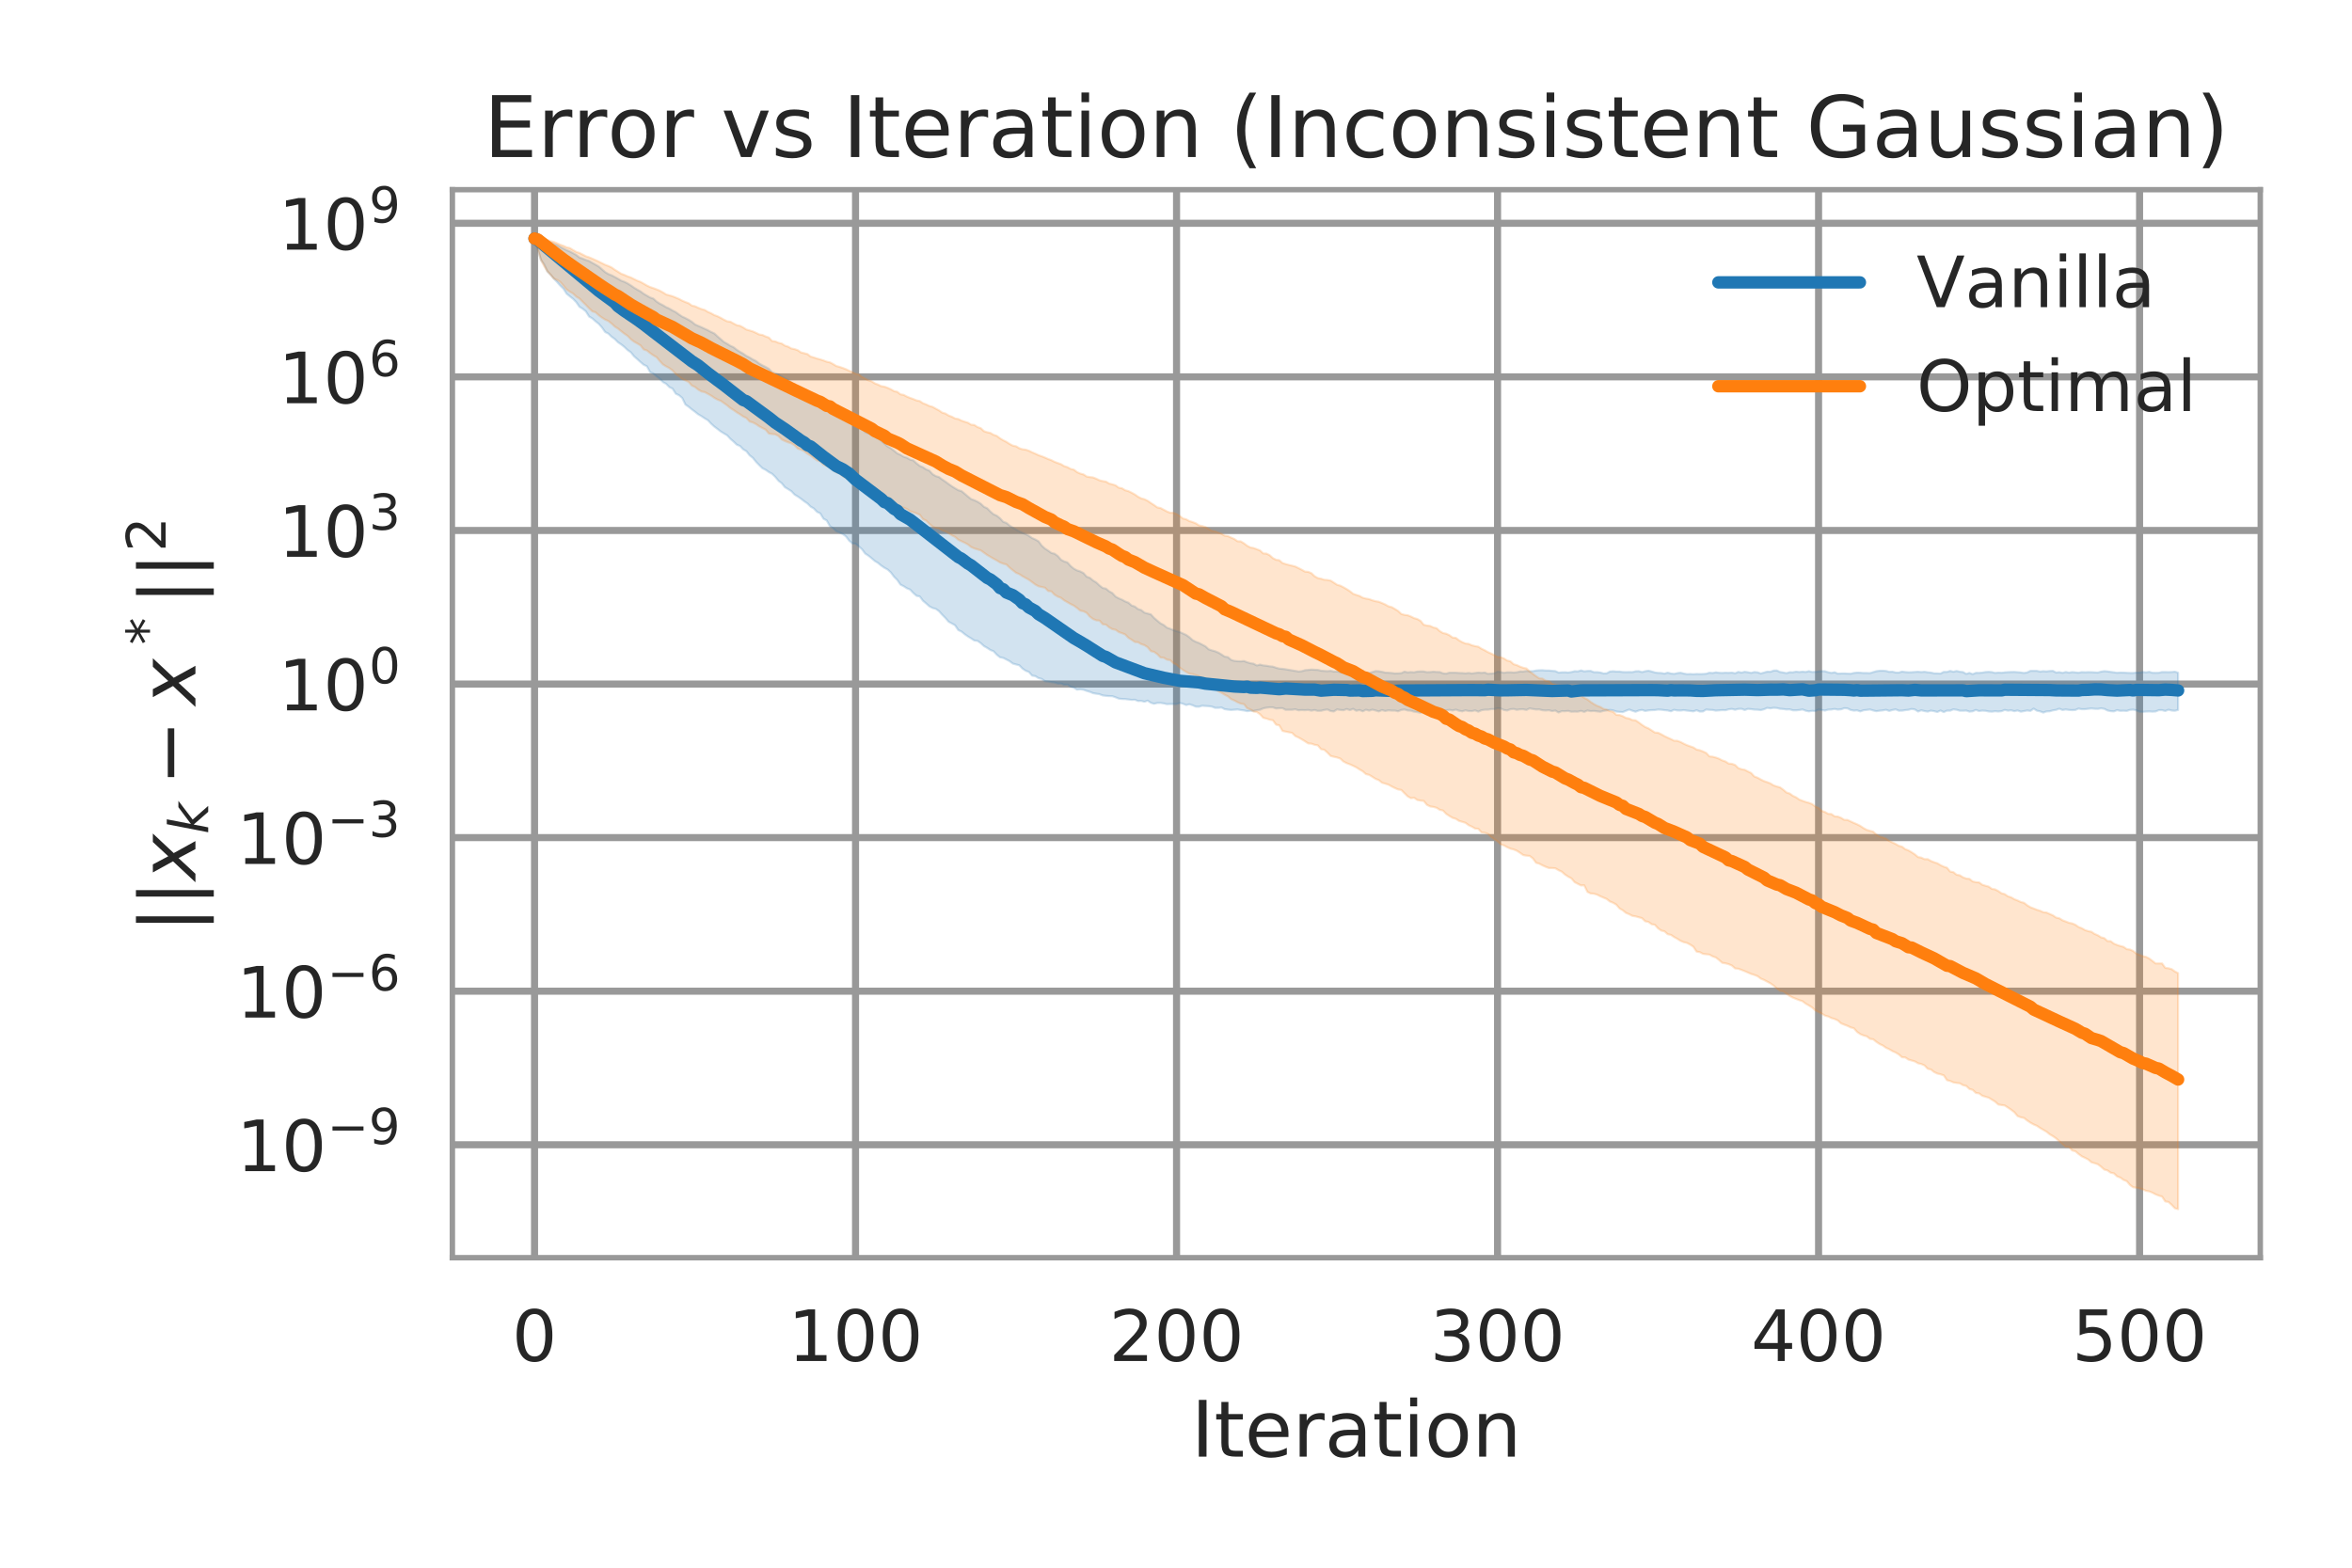 <?xml version="1.0" encoding="utf-8" standalone="no"?>
<!DOCTYPE svg PUBLIC "-//W3C//DTD SVG 1.1//EN"
  "http://www.w3.org/Graphics/SVG/1.1/DTD/svg11.dtd">
<!-- Created with matplotlib (http://matplotlib.org/) -->
<svg height="288pt" version="1.1" viewBox="0 0 432 288" width="432pt" xmlns="http://www.w3.org/2000/svg" xmlns:xlink="http://www.w3.org/1999/xlink">
 <defs>
  <style type="text/css">
*{stroke-linecap:butt;stroke-linejoin:round;}
  </style>
 </defs>
 <g id="figure_1">
  <g id="patch_1">
   <path d="M 0 288 
L 432 288 
L 432 0 
L 0 0 
z
" style="fill:none;"/>
  </g>
  <g id="axes_1">
   <g id="patch_2">
    <path d="M 83.087 231.052 
L 415.152 231.052 
L 415.152 34.848 
L 83.087 34.848 
z
" style="fill:none;"/>
   </g>
   <g id="matplotlib.axis_1">
    <g id="xtick_1">
     <g id="line2d_1">
      <path clip-path="url(#p860122ec77)" d="M 98.181 231.052 
L 98.181 34.848 
" style="fill:none;stroke:#999999;stroke-linecap:round;stroke-width:1.3;"/>
     </g>
     <g id="line2d_2"/>
     <g id="text_1">
      <!-- 0 -->
      <defs>
       <path d="M 31.781 66.406 
Q 24.172 66.406 20.328 58.906 
Q 16.5 51.422 16.5 36.375 
Q 16.5 21.391 20.328 13.891 
Q 24.172 6.391 31.781 6.391 
Q 39.453 6.391 43.281 13.891 
Q 47.125 21.391 47.125 36.375 
Q 47.125 51.422 43.281 58.906 
Q 39.453 66.406 31.781 66.406 
z
M 31.781 74.219 
Q 44.047 74.219 50.516 64.516 
Q 56.984 54.828 56.984 36.375 
Q 56.984 17.969 50.516 8.266 
Q 44.047 -1.422 31.781 -1.422 
Q 19.531 -1.422 13.062 8.266 
Q 6.594 17.969 6.594 36.375 
Q 6.594 54.828 13.062 64.516 
Q 19.531 74.219 31.781 74.219 
z
" id="DejaVuSans-30"/>
      </defs>
      <g style="fill:#262626;" transform="translate(94.046 250.03)scale(0.13 -0.13)">
       <use xlink:href="#DejaVuSans-30"/>
      </g>
     </g>
    </g>
    <g id="xtick_2">
     <g id="line2d_3">
      <path clip-path="url(#p860122ec77)" d="M 157.141 231.052 
L 157.141 34.848 
" style="fill:none;stroke:#999999;stroke-linecap:round;stroke-width:1.3;"/>
     </g>
     <g id="line2d_4"/>
     <g id="text_2">
      <!-- 100 -->
      <defs>
       <path d="M 12.406 8.297 
L 28.516 8.297 
L 28.516 63.922 
L 10.984 60.406 
L 10.984 69.391 
L 28.422 72.906 
L 38.281 72.906 
L 38.281 8.297 
L 54.391 8.297 
L 54.391 0 
L 12.406 0 
z
" id="DejaVuSans-31"/>
      </defs>
      <g style="fill:#262626;" transform="translate(144.735 250.03)scale(0.13 -0.13)">
       <use xlink:href="#DejaVuSans-31"/>
       <use x="63.623" xlink:href="#DejaVuSans-30"/>
       <use x="127.246" xlink:href="#DejaVuSans-30"/>
      </g>
     </g>
    </g>
    <g id="xtick_3">
     <g id="line2d_5">
      <path clip-path="url(#p860122ec77)" d="M 216.102 231.052 
L 216.102 34.848 
" style="fill:none;stroke:#999999;stroke-linecap:round;stroke-width:1.3;"/>
     </g>
     <g id="line2d_6"/>
     <g id="text_3">
      <!-- 200 -->
      <defs>
       <path d="M 19.188 8.297 
L 53.609 8.297 
L 53.609 0 
L 7.328 0 
L 7.328 8.297 
Q 12.938 14.109 22.625 23.891 
Q 32.328 33.688 34.812 36.531 
Q 39.547 41.844 41.422 45.531 
Q 43.312 49.219 43.312 52.781 
Q 43.312 58.594 39.234 62.25 
Q 35.156 65.922 28.609 65.922 
Q 23.969 65.922 18.812 64.312 
Q 13.672 62.703 7.812 59.422 
L 7.812 69.391 
Q 13.766 71.781 18.938 73 
Q 24.125 74.219 28.422 74.219 
Q 39.75 74.219 46.484 68.547 
Q 53.219 62.891 53.219 53.422 
Q 53.219 48.922 51.531 44.891 
Q 49.859 40.875 45.406 35.406 
Q 44.188 33.984 37.641 27.219 
Q 31.109 20.453 19.188 8.297 
z
" id="DejaVuSans-32"/>
      </defs>
      <g style="fill:#262626;" transform="translate(203.695 250.03)scale(0.13 -0.13)">
       <use xlink:href="#DejaVuSans-32"/>
       <use x="63.623" xlink:href="#DejaVuSans-30"/>
       <use x="127.246" xlink:href="#DejaVuSans-30"/>
      </g>
     </g>
    </g>
    <g id="xtick_4">
     <g id="line2d_7">
      <path clip-path="url(#p860122ec77)" d="M 275.062 231.052 
L 275.062 34.848 
" style="fill:none;stroke:#999999;stroke-linecap:round;stroke-width:1.3;"/>
     </g>
     <g id="line2d_8"/>
     <g id="text_4">
      <!-- 300 -->
      <defs>
       <path d="M 40.578 39.312 
Q 47.656 37.797 51.625 33 
Q 55.609 28.219 55.609 21.188 
Q 55.609 10.406 48.188 4.484 
Q 40.766 -1.422 27.094 -1.422 
Q 22.516 -1.422 17.656 -0.516 
Q 12.797 0.391 7.625 2.203 
L 7.625 11.719 
Q 11.719 9.328 16.594 8.109 
Q 21.484 6.891 26.812 6.891 
Q 36.078 6.891 40.938 10.547 
Q 45.797 14.203 45.797 21.188 
Q 45.797 27.641 41.281 31.266 
Q 36.766 34.906 28.719 34.906 
L 20.219 34.906 
L 20.219 43.016 
L 29.109 43.016 
Q 36.375 43.016 40.234 45.922 
Q 44.094 48.828 44.094 54.297 
Q 44.094 59.906 40.109 62.906 
Q 36.141 65.922 28.719 65.922 
Q 24.656 65.922 20.016 65.031 
Q 15.375 64.156 9.812 62.312 
L 9.812 71.094 
Q 15.438 72.656 20.344 73.438 
Q 25.25 74.219 29.594 74.219 
Q 40.828 74.219 47.359 69.109 
Q 53.906 64.016 53.906 55.328 
Q 53.906 49.266 50.438 45.094 
Q 46.969 40.922 40.578 39.312 
z
" id="DejaVuSans-33"/>
      </defs>
      <g style="fill:#262626;" transform="translate(262.655 250.03)scale(0.13 -0.13)">
       <use xlink:href="#DejaVuSans-33"/>
       <use x="63.623" xlink:href="#DejaVuSans-30"/>
       <use x="127.246" xlink:href="#DejaVuSans-30"/>
      </g>
     </g>
    </g>
    <g id="xtick_5">
     <g id="line2d_9">
      <path clip-path="url(#p860122ec77)" d="M 334.023 231.052 
L 334.023 34.848 
" style="fill:none;stroke:#999999;stroke-linecap:round;stroke-width:1.3;"/>
     </g>
     <g id="line2d_10"/>
     <g id="text_5">
      <!-- 400 -->
      <defs>
       <path d="M 37.797 64.312 
L 12.891 25.391 
L 37.797 25.391 
z
M 35.203 72.906 
L 47.609 72.906 
L 47.609 25.391 
L 58.016 25.391 
L 58.016 17.188 
L 47.609 17.188 
L 47.609 0 
L 37.797 0 
L 37.797 17.188 
L 4.891 17.188 
L 4.891 26.703 
z
" id="DejaVuSans-34"/>
      </defs>
      <g style="fill:#262626;" transform="translate(321.616 250.03)scale(0.13 -0.13)">
       <use xlink:href="#DejaVuSans-34"/>
       <use x="63.623" xlink:href="#DejaVuSans-30"/>
       <use x="127.246" xlink:href="#DejaVuSans-30"/>
      </g>
     </g>
    </g>
    <g id="xtick_6">
     <g id="line2d_11">
      <path clip-path="url(#p860122ec77)" d="M 392.983 231.052 
L 392.983 34.848 
" style="fill:none;stroke:#999999;stroke-linecap:round;stroke-width:1.3;"/>
     </g>
     <g id="line2d_12"/>
     <g id="text_6">
      <!-- 500 -->
      <defs>
       <path d="M 10.797 72.906 
L 49.516 72.906 
L 49.516 64.594 
L 19.828 64.594 
L 19.828 46.734 
Q 21.969 47.469 24.109 47.828 
Q 26.266 48.188 28.422 48.188 
Q 40.625 48.188 47.75 41.5 
Q 54.891 34.812 54.891 23.391 
Q 54.891 11.625 47.562 5.094 
Q 40.234 -1.422 26.906 -1.422 
Q 22.312 -1.422 17.547 -0.641 
Q 12.797 0.141 7.719 1.703 
L 7.719 11.625 
Q 12.109 9.234 16.797 8.062 
Q 21.484 6.891 26.703 6.891 
Q 35.156 6.891 40.078 11.328 
Q 45.016 15.766 45.016 23.391 
Q 45.016 31 40.078 35.438 
Q 35.156 39.891 26.703 39.891 
Q 22.75 39.891 18.812 39.016 
Q 14.891 38.141 10.797 36.281 
z
" id="DejaVuSans-35"/>
      </defs>
      <g style="fill:#262626;" transform="translate(380.576 250.03)scale(0.13 -0.13)">
       <use xlink:href="#DejaVuSans-35"/>
       <use x="63.623" xlink:href="#DejaVuSans-30"/>
       <use x="127.246" xlink:href="#DejaVuSans-30"/>
      </g>
     </g>
    </g>
    <g id="text_7">
     <!-- Iteration -->
     <defs>
      <path d="M 9.812 72.906 
L 19.672 72.906 
L 19.672 0 
L 9.812 0 
z
" id="DejaVuSans-49"/>
      <path d="M 18.312 70.219 
L 18.312 54.688 
L 36.812 54.688 
L 36.812 47.703 
L 18.312 47.703 
L 18.312 18.016 
Q 18.312 11.328 20.141 9.422 
Q 21.969 7.516 27.594 7.516 
L 36.812 7.516 
L 36.812 0 
L 27.594 0 
Q 17.188 0 13.234 3.875 
Q 9.281 7.766 9.281 18.016 
L 9.281 47.703 
L 2.688 47.703 
L 2.688 54.688 
L 9.281 54.688 
L 9.281 70.219 
z
" id="DejaVuSans-74"/>
      <path d="M 56.203 29.594 
L 56.203 25.203 
L 14.891 25.203 
Q 15.484 15.922 20.484 11.062 
Q 25.484 6.203 34.422 6.203 
Q 39.594 6.203 44.453 7.469 
Q 49.312 8.734 54.109 11.281 
L 54.109 2.781 
Q 49.266 0.734 44.188 -0.344 
Q 39.109 -1.422 33.891 -1.422 
Q 20.797 -1.422 13.156 6.188 
Q 5.516 13.812 5.516 26.812 
Q 5.516 40.234 12.766 48.109 
Q 20.016 56 32.328 56 
Q 43.359 56 49.781 48.891 
Q 56.203 41.797 56.203 29.594 
z
M 47.219 32.234 
Q 47.125 39.594 43.094 43.984 
Q 39.062 48.391 32.422 48.391 
Q 24.906 48.391 20.391 44.141 
Q 15.875 39.891 15.188 32.172 
z
" id="DejaVuSans-65"/>
      <path d="M 41.109 46.297 
Q 39.594 47.172 37.812 47.578 
Q 36.031 48 33.891 48 
Q 26.266 48 22.188 43.047 
Q 18.109 38.094 18.109 28.812 
L 18.109 0 
L 9.078 0 
L 9.078 54.688 
L 18.109 54.688 
L 18.109 46.188 
Q 20.953 51.172 25.484 53.578 
Q 30.031 56 36.531 56 
Q 37.453 56 38.578 55.875 
Q 39.703 55.766 41.062 55.516 
z
" id="DejaVuSans-72"/>
      <path d="M 34.281 27.484 
Q 23.391 27.484 19.188 25 
Q 14.984 22.516 14.984 16.5 
Q 14.984 11.719 18.141 8.906 
Q 21.297 6.109 26.703 6.109 
Q 34.188 6.109 38.703 11.406 
Q 43.219 16.703 43.219 25.484 
L 43.219 27.484 
z
M 52.203 31.203 
L 52.203 0 
L 43.219 0 
L 43.219 8.297 
Q 40.141 3.328 35.547 0.953 
Q 30.953 -1.422 24.312 -1.422 
Q 15.922 -1.422 10.953 3.297 
Q 6 8.016 6 15.922 
Q 6 25.141 12.172 29.828 
Q 18.359 34.516 30.609 34.516 
L 43.219 34.516 
L 43.219 35.406 
Q 43.219 41.609 39.141 45 
Q 35.062 48.391 27.688 48.391 
Q 23 48.391 18.547 47.266 
Q 14.109 46.141 10.016 43.891 
L 10.016 52.203 
Q 14.938 54.109 19.578 55.047 
Q 24.219 56 28.609 56 
Q 40.484 56 46.344 49.844 
Q 52.203 43.703 52.203 31.203 
z
" id="DejaVuSans-61"/>
      <path d="M 9.422 54.688 
L 18.406 54.688 
L 18.406 0 
L 9.422 0 
z
M 9.422 75.984 
L 18.406 75.984 
L 18.406 64.594 
L 9.422 64.594 
z
" id="DejaVuSans-69"/>
      <path d="M 30.609 48.391 
Q 23.391 48.391 19.188 42.75 
Q 14.984 37.109 14.984 27.297 
Q 14.984 17.484 19.156 11.844 
Q 23.344 6.203 30.609 6.203 
Q 37.797 6.203 41.984 11.859 
Q 46.188 17.531 46.188 27.297 
Q 46.188 37.016 41.984 42.703 
Q 37.797 48.391 30.609 48.391 
z
M 30.609 56 
Q 42.328 56 49.016 48.375 
Q 55.719 40.766 55.719 27.297 
Q 55.719 13.875 49.016 6.219 
Q 42.328 -1.422 30.609 -1.422 
Q 18.844 -1.422 12.172 6.219 
Q 5.516 13.875 5.516 27.297 
Q 5.516 40.766 12.172 48.375 
Q 18.844 56 30.609 56 
z
" id="DejaVuSans-6f"/>
      <path d="M 54.891 33.016 
L 54.891 0 
L 45.906 0 
L 45.906 32.719 
Q 45.906 40.484 42.875 44.328 
Q 39.844 48.188 33.797 48.188 
Q 26.516 48.188 22.312 43.547 
Q 18.109 38.922 18.109 30.906 
L 18.109 0 
L 9.078 0 
L 9.078 54.688 
L 18.109 54.688 
L 18.109 46.188 
Q 21.344 51.125 25.703 53.562 
Q 30.078 56 35.797 56 
Q 45.219 56 50.047 50.172 
Q 54.891 44.344 54.891 33.016 
z
" id="DejaVuSans-6e"/>
     </defs>
     <g style="fill:#262626;" transform="translate(218.791 267.599)scale(0.143 -0.143)">
      <use xlink:href="#DejaVuSans-49"/>
      <use x="29.492" xlink:href="#DejaVuSans-74"/>
      <use x="68.701" xlink:href="#DejaVuSans-65"/>
      <use x="130.225" xlink:href="#DejaVuSans-72"/>
      <use x="171.338" xlink:href="#DejaVuSans-61"/>
      <use x="232.617" xlink:href="#DejaVuSans-74"/>
      <use x="271.826" xlink:href="#DejaVuSans-69"/>
      <use x="299.609" xlink:href="#DejaVuSans-6f"/>
      <use x="360.791" xlink:href="#DejaVuSans-6e"/>
     </g>
    </g>
   </g>
   <g id="matplotlib.axis_2">
    <g id="ytick_1">
     <g id="line2d_13">
      <path clip-path="url(#p860122ec77)" d="M 83.087 210.306 
L 415.152 210.306 
" style="fill:none;stroke:#999999;stroke-linecap:round;stroke-width:1.3;"/>
     </g>
     <g id="line2d_14"/>
     <g id="text_8">
      <!-- $\mathdefault{10^{-9}}$ -->
      <defs>
       <path d="M 10.594 35.5 
L 73.188 35.5 
L 73.188 27.203 
L 10.594 27.203 
z
" id="DejaVuSans-2212"/>
       <path d="M 10.984 1.516 
L 10.984 10.5 
Q 14.703 8.734 18.5 7.812 
Q 22.312 6.891 25.984 6.891 
Q 35.75 6.891 40.891 13.453 
Q 46.047 20.016 46.781 33.406 
Q 43.953 29.203 39.594 26.953 
Q 35.25 24.703 29.984 24.703 
Q 19.047 24.703 12.672 31.312 
Q 6.297 37.938 6.297 49.422 
Q 6.297 60.641 12.938 67.422 
Q 19.578 74.219 30.609 74.219 
Q 43.266 74.219 49.922 64.516 
Q 56.594 54.828 56.594 36.375 
Q 56.594 19.141 48.406 8.859 
Q 40.234 -1.422 26.422 -1.422 
Q 22.703 -1.422 18.891 -0.688 
Q 15.094 0.047 10.984 1.516 
z
M 30.609 32.422 
Q 37.25 32.422 41.125 36.953 
Q 45.016 41.5 45.016 49.422 
Q 45.016 57.281 41.125 61.844 
Q 37.25 66.406 30.609 66.406 
Q 23.969 66.406 20.094 61.844 
Q 16.219 57.281 16.219 49.422 
Q 16.219 41.5 20.094 36.953 
Q 23.969 32.422 30.609 32.422 
z
" id="DejaVuSans-39"/>
      </defs>
      <g style="fill:#262626;" transform="translate(43.437 215.245)scale(0.13 -0.13)">
       <use transform="translate(0 0.766)" xlink:href="#DejaVuSans-31"/>
       <use transform="translate(63.623 0.766)" xlink:href="#DejaVuSans-30"/>
       <use transform="translate(128.203 39.047)scale(0.7)" xlink:href="#DejaVuSans-2212"/>
       <use transform="translate(186.855 39.047)scale(0.7)" xlink:href="#DejaVuSans-39"/>
      </g>
     </g>
    </g>
    <g id="ytick_2">
     <g id="line2d_15">
      <path clip-path="url(#p860122ec77)" d="M 83.087 182.092 
L 415.152 182.092 
" style="fill:none;stroke:#999999;stroke-linecap:round;stroke-width:1.3;"/>
     </g>
     <g id="line2d_16"/>
     <g id="text_9">
      <!-- $\mathdefault{10^{-6}}$ -->
      <defs>
       <path d="M 33.016 40.375 
Q 26.375 40.375 22.484 35.828 
Q 18.609 31.297 18.609 23.391 
Q 18.609 15.531 22.484 10.953 
Q 26.375 6.391 33.016 6.391 
Q 39.656 6.391 43.531 10.953 
Q 47.406 15.531 47.406 23.391 
Q 47.406 31.297 43.531 35.828 
Q 39.656 40.375 33.016 40.375 
z
M 52.594 71.297 
L 52.594 62.312 
Q 48.875 64.062 45.094 64.984 
Q 41.312 65.922 37.594 65.922 
Q 27.828 65.922 22.672 59.328 
Q 17.531 52.734 16.797 39.406 
Q 19.672 43.656 24.016 45.922 
Q 28.375 48.188 33.594 48.188 
Q 44.578 48.188 50.953 41.516 
Q 57.328 34.859 57.328 23.391 
Q 57.328 12.156 50.688 5.359 
Q 44.047 -1.422 33.016 -1.422 
Q 20.359 -1.422 13.672 8.266 
Q 6.984 17.969 6.984 36.375 
Q 6.984 53.656 15.188 63.938 
Q 23.391 74.219 37.203 74.219 
Q 40.922 74.219 44.703 73.484 
Q 48.484 72.75 52.594 71.297 
z
" id="DejaVuSans-36"/>
      </defs>
      <g style="fill:#262626;" transform="translate(43.437 187.031)scale(0.13 -0.13)">
       <use transform="translate(0 0.766)" xlink:href="#DejaVuSans-31"/>
       <use transform="translate(63.623 0.766)" xlink:href="#DejaVuSans-30"/>
       <use transform="translate(128.203 39.047)scale(0.7)" xlink:href="#DejaVuSans-2212"/>
       <use transform="translate(186.855 39.047)scale(0.7)" xlink:href="#DejaVuSans-36"/>
      </g>
     </g>
    </g>
    <g id="ytick_3">
     <g id="line2d_17">
      <path clip-path="url(#p860122ec77)" d="M 83.087 153.878 
L 415.152 153.878 
" style="fill:none;stroke:#999999;stroke-linecap:round;stroke-width:1.3;"/>
     </g>
     <g id="line2d_18"/>
     <g id="text_10">
      <!-- $\mathdefault{10^{-3}}$ -->
      <g style="fill:#262626;" transform="translate(43.437 158.816)scale(0.13 -0.13)">
       <use transform="translate(0 0.766)" xlink:href="#DejaVuSans-31"/>
       <use transform="translate(63.623 0.766)" xlink:href="#DejaVuSans-30"/>
       <use transform="translate(128.203 39.047)scale(0.7)" xlink:href="#DejaVuSans-2212"/>
       <use transform="translate(186.855 39.047)scale(0.7)" xlink:href="#DejaVuSans-33"/>
      </g>
     </g>
    </g>
    <g id="ytick_4">
     <g id="line2d_19">
      <path clip-path="url(#p860122ec77)" d="M 83.087 125.663 
L 415.152 125.663 
" style="fill:none;stroke:#999999;stroke-linecap:round;stroke-width:1.3;"/>
     </g>
     <g id="line2d_20"/>
     <g id="text_11">
      <!-- $\mathdefault{10^{0}}$ -->
      <g style="fill:#262626;" transform="translate(51.107 130.602)scale(0.13 -0.13)">
       <use transform="translate(0 0.766)" xlink:href="#DejaVuSans-31"/>
       <use transform="translate(63.623 0.766)" xlink:href="#DejaVuSans-30"/>
       <use transform="translate(128.203 39.047)scale(0.7)" xlink:href="#DejaVuSans-30"/>
      </g>
     </g>
    </g>
    <g id="ytick_5">
     <g id="line2d_21">
      <path clip-path="url(#p860122ec77)" d="M 83.087 97.449 
L 415.152 97.449 
" style="fill:none;stroke:#999999;stroke-linecap:round;stroke-width:1.3;"/>
     </g>
     <g id="line2d_22"/>
     <g id="text_12">
      <!-- $\mathdefault{10^{3}}$ -->
      <g style="fill:#262626;" transform="translate(51.107 102.388)scale(0.13 -0.13)">
       <use transform="translate(0 0.766)" xlink:href="#DejaVuSans-31"/>
       <use transform="translate(63.623 0.766)" xlink:href="#DejaVuSans-30"/>
       <use transform="translate(128.203 39.047)scale(0.7)" xlink:href="#DejaVuSans-33"/>
      </g>
     </g>
    </g>
    <g id="ytick_6">
     <g id="line2d_23">
      <path clip-path="url(#p860122ec77)" d="M 83.087 69.235 
L 415.152 69.235 
" style="fill:none;stroke:#999999;stroke-linecap:round;stroke-width:1.3;"/>
     </g>
     <g id="line2d_24"/>
     <g id="text_13">
      <!-- $\mathdefault{10^{6}}$ -->
      <g style="fill:#262626;" transform="translate(51.107 74.174)scale(0.13 -0.13)">
       <use transform="translate(0 0.766)" xlink:href="#DejaVuSans-31"/>
       <use transform="translate(63.623 0.766)" xlink:href="#DejaVuSans-30"/>
       <use transform="translate(128.203 39.047)scale(0.7)" xlink:href="#DejaVuSans-36"/>
      </g>
     </g>
    </g>
    <g id="ytick_7">
     <g id="line2d_25">
      <path clip-path="url(#p860122ec77)" d="M 83.087 41.02 
L 415.152 41.02 
" style="fill:none;stroke:#999999;stroke-linecap:round;stroke-width:1.3;"/>
     </g>
     <g id="line2d_26"/>
     <g id="text_14">
      <!-- $\mathdefault{10^{9}}$ -->
      <g style="fill:#262626;" transform="translate(51.107 45.959)scale(0.13 -0.13)">
       <use transform="translate(0 0.766)" xlink:href="#DejaVuSans-31"/>
       <use transform="translate(63.623 0.766)" xlink:href="#DejaVuSans-30"/>
       <use transform="translate(128.203 39.047)scale(0.7)" xlink:href="#DejaVuSans-39"/>
      </g>
     </g>
    </g>
    <g id="text_15">
     <!-- $\|\| x_k - x^* \|\|^2$ -->
     <defs>
      <path d="M 21 76.422 
L 21 -23.578 
L 12.703 -23.578 
L 12.703 76.422 
z
" id="DejaVuSans-7c"/>
      <path d="M 60.016 54.688 
L 34.906 27.875 
L 50.297 0 
L 39.984 0 
L 28.422 21.688 
L 8.297 0 
L -2.594 0 
L 24.312 28.812 
L 10.016 54.688 
L 20.312 54.688 
L 30.812 34.906 
L 49.125 54.688 
z
" id="DejaVuSans-Oblique-78"/>
      <path d="M 18.312 75.984 
L 27.297 75.984 
L 18.703 31.688 
L 49.516 54.688 
L 61.188 54.688 
L 26.812 28.516 
L 51.906 0 
L 41.016 0 
L 17.672 26.703 
L 12.5 0 
L 3.516 0 
z
" id="DejaVuSans-Oblique-6b"/>
      <path d="M 47.016 60.891 
L 29.5 51.422 
L 47.016 41.891 
L 44.188 37.109 
L 27.781 47.016 
L 27.781 28.609 
L 22.219 28.609 
L 22.219 47.016 
L 5.812 37.109 
L 2.984 41.891 
L 20.516 51.422 
L 2.984 60.891 
L 5.812 65.719 
L 22.219 55.812 
L 22.219 74.219 
L 27.781 74.219 
L 27.781 55.812 
L 44.188 65.719 
z
" id="DejaVuSans-2a"/>
     </defs>
     <g style="fill:#262626;" transform="translate(36.005 171.345)rotate(-90)scale(0.143 -0.143)">
      <use transform="translate(0 0.766)" xlink:href="#DejaVuSans-7c"/>
      <use transform="translate(33.691 0.766)" xlink:href="#DejaVuSans-7c"/>
      <use transform="translate(67.383 0.766)" xlink:href="#DejaVuSans-Oblique-78"/>
      <use transform="translate(126.562 -15.641)scale(0.7)" xlink:href="#DejaVuSans-Oblique-6b"/>
      <use transform="translate(189.316 0.766)" xlink:href="#DejaVuSans-2212"/>
      <use transform="translate(292.588 0.766)" xlink:href="#DejaVuSans-Oblique-78"/>
      <use transform="translate(369.871 39.047)scale(0.7)" xlink:href="#DejaVuSans-2a"/>
      <use transform="translate(421.243 0.766)" xlink:href="#DejaVuSans-7c"/>
      <use transform="translate(454.935 0.766)" xlink:href="#DejaVuSans-7c"/>
      <use transform="translate(489.583 39.047)scale(0.7)" xlink:href="#DejaVuSans-32"/>
     </g>
    </g>
   </g>
   <g id="PolyCollection_1">
    <defs>
     <path d="M 98.181 -244.185 
L 98.181 -244.185 
L 98.771 -244.177 
L 99.36 -244.083 
L 99.95 -243.931 
L 100.54 -243.682 
L 101.129 -243.441 
L 101.719 -243.175 
L 102.308 -242.966 
L 102.898 -242.652 
L 103.488 -242.351 
L 104.077 -242.046 
L 104.667 -241.809 
L 105.256 -241.493 
L 105.846 -241.16 
L 106.436 -240.69 
L 107.025 -240.484 
L 107.615 -240.24 
L 108.204 -240.053 
L 108.794 -239.708 
L 109.384 -239.382 
L 109.973 -239.036 
L 110.563 -238.528 
L 111.152 -238.013 
L 111.742 -237.656 
L 112.332 -237.426 
L 112.921 -237.115 
L 113.511 -236.794 
L 114.1 -236.439 
L 114.69 -236.23 
L 115.28 -235.929 
L 115.869 -235.564 
L 116.459 -235.155 
L 117.048 -234.794 
L 117.638 -234.473 
L 118.228 -234.035 
L 118.817 -233.693 
L 119.407 -233.343 
L 119.996 -233.151 
L 120.586 -232.613 
L 121.176 -232.229 
L 121.765 -231.926 
L 122.355 -231.571 
L 122.944 -231.304 
L 123.534 -230.955 
L 124.124 -230.661 
L 124.713 -230.223 
L 125.303 -229.835 
L 125.893 -229.563 
L 126.482 -229.253 
L 127.072 -228.891 
L 127.661 -228.395 
L 128.251 -228.135 
L 128.841 -227.884 
L 129.43 -227.608 
L 130.02 -227.336 
L 130.609 -227.015 
L 131.199 -226.748 
L 131.789 -226.2 
L 132.378 -225.692 
L 132.968 -225.176 
L 133.557 -224.847 
L 134.147 -224.48 
L 134.737 -224.21 
L 135.326 -223.749 
L 135.916 -223.359 
L 136.505 -223.029 
L 137.095 -222.616 
L 137.685 -222.325 
L 138.274 -221.967 
L 138.864 -221.679 
L 139.453 -221.21 
L 140.043 -220.883 
L 140.633 -220.589 
L 141.222 -220.245 
L 141.812 -219.626 
L 142.401 -219.403 
L 142.991 -219.221 
L 143.581 -218.835 
L 144.17 -218.509 
L 144.76 -218.21 
L 145.349 -217.716 
L 145.939 -217.319 
L 146.529 -216.832 
L 147.118 -216.459 
L 147.708 -216.149 
L 148.297 -215.828 
L 148.887 -215.424 
L 149.477 -214.843 
L 150.066 -214.231 
L 150.656 -213.968 
L 151.245 -213.729 
L 151.835 -213.227 
L 152.425 -212.863 
L 153.014 -212.454 
L 153.604 -212.228 
L 154.193 -211.577 
L 154.783 -211.523 
L 155.373 -211.119 
L 155.962 -210.748 
L 156.552 -210.491 
L 157.141 -210.261 
L 157.731 -209.891 
L 158.321 -209.407 
L 158.91 -208.626 
L 159.5 -208.38 
L 160.09 -208.246 
L 160.679 -207.888 
L 161.269 -207.49 
L 161.858 -207.037 
L 162.448 -206.513 
L 163.038 -205.979 
L 163.627 -205.651 
L 164.217 -205.199 
L 164.806 -204.706 
L 165.396 -204.443 
L 165.986 -204.093 
L 166.575 -203.914 
L 167.165 -203.571 
L 167.754 -203.423 
L 168.344 -202.879 
L 168.934 -202.415 
L 169.523 -202.162 
L 170.113 -201.763 
L 170.702 -201.531 
L 171.292 -200.887 
L 171.882 -200.533 
L 172.471 -200.359 
L 173.061 -199.908 
L 173.65 -199.518 
L 174.24 -199.081 
L 174.83 -198.659 
L 175.419 -198.299 
L 176.009 -197.948 
L 176.598 -197.784 
L 177.188 -197.303 
L 177.778 -196.787 
L 178.367 -196.318 
L 178.957 -196.102 
L 179.546 -195.831 
L 180.136 -195.463 
L 180.726 -194.897 
L 181.315 -194.631 
L 181.905 -194.028 
L 182.494 -193.526 
L 183.084 -193.263 
L 183.674 -192.786 
L 184.263 -192.141 
L 184.853 -191.936 
L 185.442 -191.445 
L 186.032 -191.072 
L 186.622 -190.742 
L 187.211 -190.392 
L 187.801 -190.11 
L 188.39 -189.879 
L 188.98 -189.565 
L 189.57 -189.155 
L 190.159 -188.894 
L 190.749 -188.561 
L 191.339 -187.759 
L 191.928 -187.228 
L 192.518 -186.844 
L 193.107 -186.421 
L 193.697 -186.282 
L 194.287 -185.86 
L 194.876 -185.173 
L 195.466 -184.857 
L 196.055 -184.678 
L 196.645 -184.017 
L 197.235 -183.531 
L 197.824 -183.214 
L 198.414 -183.027 
L 199.003 -182.725 
L 199.593 -182.055 
L 200.183 -181.847 
L 200.772 -181.357 
L 201.362 -180.996 
L 201.951 -180.446 
L 202.541 -179.982 
L 203.131 -179.864 
L 203.72 -179.377 
L 204.31 -179.051 
L 204.899 -178.399 
L 205.489 -178.086 
L 206.079 -177.835 
L 206.668 -177.512 
L 207.258 -177.281 
L 207.847 -176.769 
L 208.437 -176.572 
L 209.027 -176.109 
L 209.616 -175.924 
L 210.206 -175.449 
L 210.795 -175.288 
L 211.385 -175.134 
L 211.975 -174.48 
L 212.564 -173.982 
L 213.154 -173.486 
L 213.743 -173.187 
L 214.333 -172.693 
L 214.923 -172.493 
L 215.512 -172.244 
L 216.102 -172.053 
L 216.691 -171.889 
L 217.281 -171.624 
L 217.871 -171.358 
L 218.46 -170.936 
L 219.05 -170.406 
L 219.639 -170.099 
L 220.229 -169.884 
L 220.819 -169.569 
L 221.408 -169.264 
L 221.998 -168.723 
L 222.587 -168.518 
L 223.177 -168.366 
L 223.767 -168.121 
L 224.356 -167.767 
L 224.946 -167.375 
L 225.536 -167.277 
L 226.125 -166.769 
L 226.715 -166.591 
L 227.304 -166.534 
L 227.894 -166.51 
L 228.484 -166.566 
L 229.073 -166.334 
L 229.663 -166.159 
L 230.252 -166.072 
L 230.842 -165.743 
L 231.432 -165.911 
L 232.021 -165.757 
L 232.611 -165.7 
L 233.2 -165.595 
L 233.79 -165.537 
L 234.38 -165.33 
L 234.969 -165.173 
L 235.559 -165.128 
L 236.148 -165.045 
L 236.738 -164.942 
L 237.328 -164.847 
L 237.917 -164.752 
L 238.507 -164.636 
L 239.096 -164.698 
L 239.686 -164.877 
L 240.276 -164.935 
L 240.865 -164.997 
L 241.455 -164.965 
L 242.044 -164.937 
L 242.634 -164.79 
L 243.224 -164.741 
L 243.813 -164.704 
L 244.403 -164.765 
L 244.992 -164.625 
L 245.582 -164.652 
L 246.172 -164.526 
L 246.761 -164.595 
L 247.351 -164.606 
L 247.94 -164.516 
L 248.53 -164.475 
L 249.12 -164.459 
L 249.709 -164.306 
L 250.299 -164.395 
L 250.888 -164.399 
L 251.478 -164.362 
L 252.068 -164.537 
L 252.657 -164.721 
L 253.247 -164.685 
L 253.836 -164.591 
L 254.426 -164.438 
L 255.016 -164.411 
L 255.605 -164.366 
L 256.195 -164.289 
L 256.784 -164.301 
L 257.374 -164.34 
L 257.964 -164.613 
L 258.553 -164.48 
L 259.143 -164.537 
L 259.733 -164.489 
L 260.322 -164.632 
L 260.912 -164.657 
L 261.501 -164.658 
L 262.091 -164.515 
L 262.681 -164.538 
L 263.27 -164.612 
L 263.86 -164.549 
L 264.449 -164.542 
L 265.039 -164.302 
L 265.629 -164.248 
L 266.218 -164.43 
L 266.808 -164.427 
L 267.397 -164.421 
L 267.987 -164.373 
L 268.577 -164.352 
L 269.166 -164.297 
L 269.756 -164.375 
L 270.345 -164.279 
L 270.935 -164.362 
L 271.525 -164.448 
L 272.114 -164.386 
L 272.704 -164.457 
L 273.293 -164.214 
L 273.883 -164.266 
L 274.473 -164.314 
L 275.062 -164.615 
L 275.652 -164.535 
L 276.241 -164.402 
L 276.831 -164.498 
L 277.421 -164.499 
L 278.01 -164.452 
L 278.6 -164.503 
L 279.189 -164.645 
L 279.779 -164.634 
L 280.369 -164.735 
L 280.958 -164.675 
L 281.548 -164.704 
L 282.137 -164.821 
L 282.727 -164.865 
L 283.317 -164.876 
L 283.906 -164.823 
L 284.496 -164.822 
L 285.085 -164.764 
L 285.675 -164.715 
L 286.265 -164.444 
L 286.854 -164.489 
L 287.444 -164.502 
L 288.033 -164.456 
L 288.623 -164.539 
L 289.213 -164.697 
L 289.802 -164.663 
L 290.392 -164.844 
L 290.981 -164.672 
L 291.571 -164.738 
L 292.161 -164.755 
L 292.75 -164.52 
L 293.34 -164.522 
L 293.93 -164.46 
L 294.519 -164.287 
L 295.109 -164.309 
L 295.698 -164.634 
L 296.288 -164.685 
L 296.878 -164.628 
L 297.467 -164.638 
L 298.057 -164.542 
L 298.646 -164.527 
L 299.236 -164.544 
L 299.826 -164.529 
L 300.415 -164.68 
L 301.005 -164.701 
L 301.594 -164.533 
L 302.184 -164.689 
L 302.774 -164.789 
L 303.363 -164.645 
L 303.953 -164.467 
L 304.542 -164.387 
L 305.132 -164.358 
L 305.722 -164.252 
L 306.311 -164.427 
L 306.901 -164.273 
L 307.49 -164.204 
L 308.08 -164.337 
L 308.67 -164.417 
L 309.259 -164.268 
L 309.849 -164.155 
L 310.438 -164.18 
L 311.028 -164.146 
L 311.618 -164.185 
L 312.207 -164.167 
L 312.797 -164.184 
L 313.386 -164.232 
L 313.976 -164.416 
L 314.566 -164.365 
L 315.155 -164.492 
L 315.745 -164.403 
L 316.334 -164.376 
L 316.924 -164.423 
L 317.514 -164.394 
L 318.103 -164.442 
L 318.693 -164.31 
L 319.282 -164.568 
L 319.872 -164.437 
L 320.462 -164.59 
L 321.051 -164.499 
L 321.641 -164.389 
L 322.23 -164.54 
L 322.82 -164.489 
L 323.41 -164.275 
L 323.999 -164.444 
L 324.589 -164.613 
L 325.179 -164.589 
L 325.768 -164.81 
L 326.358 -164.828 
L 326.947 -164.552 
L 327.537 -164.46 
L 328.127 -164.34 
L 328.716 -164.514 
L 329.306 -164.493 
L 329.895 -164.616 
L 330.485 -164.541 
L 331.075 -164.614 
L 331.664 -164.552 
L 332.254 -164.703 
L 332.843 -164.553 
L 333.433 -164.574 
L 334.023 -164.661 
L 334.612 -164.71 
L 335.202 -164.687 
L 335.791 -164.5 
L 336.381 -164.384 
L 336.971 -164.503 
L 337.56 -164.245 
L 338.15 -164.28 
L 338.739 -164.292 
L 339.329 -164.253 
L 339.919 -164.228 
L 340.508 -164.373 
L 341.098 -164.441 
L 341.687 -164.424 
L 342.277 -164.365 
L 342.867 -164.367 
L 343.456 -164.34 
L 344.046 -164.524 
L 344.635 -164.692 
L 345.225 -164.781 
L 345.815 -164.787 
L 346.404 -164.745 
L 346.994 -164.578 
L 347.583 -164.607 
L 348.173 -164.456 
L 348.763 -164.442 
L 349.352 -164.631 
L 349.942 -164.541 
L 350.531 -164.493 
L 351.121 -164.51 
L 351.711 -164.56 
L 352.3 -164.597 
L 352.89 -164.537 
L 353.479 -164.594 
L 354.069 -164.493 
L 354.659 -164.444 
L 355.248 -164.306 
L 355.838 -164.295 
L 356.427 -164.269 
L 357.017 -164.567 
L 357.607 -164.562 
L 358.196 -164.748 
L 358.786 -164.599 
L 359.376 -164.734 
L 359.965 -164.599 
L 360.555 -164.533 
L 361.144 -164.199 
L 361.734 -164.381 
L 362.324 -164.152 
L 362.913 -164.389 
L 363.503 -164.384 
L 364.092 -164.437 
L 364.682 -164.541 
L 365.272 -164.577 
L 365.861 -164.527 
L 366.451 -164.377 
L 367.04 -164.447 
L 367.63 -164.411 
L 368.22 -164.481 
L 368.809 -164.525 
L 369.399 -164.548 
L 369.988 -164.562 
L 370.578 -164.511 
L 371.168 -164.465 
L 371.757 -164.372 
L 372.347 -164.473 
L 372.936 -164.759 
L 373.526 -164.759 
L 374.116 -164.756 
L 374.705 -164.629 
L 375.295 -164.698 
L 375.884 -164.656 
L 376.474 -164.729 
L 377.064 -164.757 
L 377.653 -164.452 
L 378.243 -164.517 
L 378.832 -164.391 
L 379.422 -164.549 
L 380.012 -164.431 
L 380.601 -164.532 
L 381.191 -164.48 
L 381.78 -164.413 
L 382.37 -164.528 
L 382.96 -164.498 
L 383.549 -164.524 
L 384.139 -164.521 
L 384.728 -164.48 
L 385.318 -164.453 
L 385.908 -164.614 
L 386.497 -164.702 
L 387.087 -164.656 
L 387.676 -164.568 
L 388.266 -164.491 
L 388.856 -164.405 
L 389.445 -164.454 
L 390.035 -164.438 
L 390.624 -164.403 
L 391.214 -164.372 
L 391.804 -164.37 
L 392.393 -164.445 
L 392.983 -164.442 
L 393.573 -164.55 
L 394.162 -164.482 
L 394.752 -164.577 
L 395.341 -164.411 
L 395.931 -164.393 
L 396.521 -164.409 
L 397.11 -164.545 
L 397.7 -164.541 
L 398.289 -164.523 
L 398.879 -164.545 
L 399.469 -164.609 
L 400.058 -164.415 
L 400.058 -157.572 
L 400.058 -157.572 
L 399.469 -157.421 
L 398.879 -157.467 
L 398.289 -157.618 
L 397.7 -157.379 
L 397.11 -157.538 
L 396.521 -157.535 
L 395.931 -157.294 
L 395.341 -157.26 
L 394.752 -157.301 
L 394.162 -157.275 
L 393.573 -157.228 
L 392.983 -157.247 
L 392.393 -157.496 
L 391.804 -157.63 
L 391.214 -157.584 
L 390.624 -157.391 
L 390.035 -157.433 
L 389.445 -157.409 
L 388.856 -157.535 
L 388.266 -157.308 
L 387.676 -157.351 
L 387.087 -157.477 
L 386.497 -157.775 
L 385.908 -157.872 
L 385.318 -157.768 
L 384.728 -157.787 
L 384.139 -157.853 
L 383.549 -157.785 
L 382.96 -157.714 
L 382.37 -157.707 
L 381.78 -157.826 
L 381.191 -157.571 
L 380.601 -157.536 
L 380.012 -157.572 
L 379.422 -157.664 
L 378.832 -157.558 
L 378.243 -157.801 
L 377.653 -157.588 
L 377.064 -157.492 
L 376.474 -157.326 
L 375.884 -157.296 
L 375.295 -157.09 
L 374.705 -157.317 
L 374.116 -157.443 
L 373.526 -157.816 
L 372.936 -157.394 
L 372.347 -157.477 
L 371.757 -157.361 
L 371.168 -157.257 
L 370.578 -157.478 
L 369.988 -157.343 
L 369.399 -157.507 
L 368.809 -157.443 
L 368.22 -157.577 
L 367.63 -157.342 
L 367.04 -157.283 
L 366.451 -157.338 
L 365.861 -157.255 
L 365.272 -157.295 
L 364.682 -157.417 
L 364.092 -157.453 
L 363.503 -157.365 
L 362.913 -157.574 
L 362.324 -157.328 
L 361.734 -157.265 
L 361.144 -157.462 
L 360.555 -157.427 
L 359.965 -157.427 
L 359.376 -157.602 
L 358.786 -157.685 
L 358.196 -157.437 
L 357.607 -157.445 
L 357.017 -157.182 
L 356.427 -157.467 
L 355.838 -157.199 
L 355.248 -157.348 
L 354.659 -157.449 
L 354.069 -157.265 
L 353.479 -157.364 
L 352.89 -157.516 
L 352.3 -157.281 
L 351.711 -157.657 
L 351.121 -157.751 
L 350.531 -157.603 
L 349.942 -157.533 
L 349.352 -157.443 
L 348.763 -157.435 
L 348.173 -157.681 
L 347.583 -157.559 
L 346.994 -157.392 
L 346.404 -157.6 
L 345.815 -157.491 
L 345.225 -157.431 
L 344.635 -157.343 
L 344.046 -157.478 
L 343.456 -157.657 
L 342.867 -157.575 
L 342.277 -157.514 
L 341.687 -157.304 
L 341.098 -157.503 
L 340.508 -157.451 
L 339.919 -157.569 
L 339.329 -157.859 
L 338.739 -157.895 
L 338.15 -157.686 
L 337.56 -157.639 
L 336.971 -157.755 
L 336.381 -157.656 
L 335.791 -157.628 
L 335.202 -157.455 
L 334.612 -157.551 
L 334.023 -157.641 
L 333.433 -157.369 
L 332.843 -157.41 
L 332.254 -157.309 
L 331.664 -157.429 
L 331.075 -157.66 
L 330.485 -157.56 
L 329.895 -157.496 
L 329.306 -157.507 
L 328.716 -157.683 
L 328.127 -157.661 
L 327.537 -157.739 
L 326.947 -157.79 
L 326.358 -157.927 
L 325.768 -157.968 
L 325.179 -157.867 
L 324.589 -157.96 
L 323.999 -157.694 
L 323.41 -157.545 
L 322.82 -157.613 
L 322.23 -157.635 
L 321.641 -157.716 
L 321.051 -157.77 
L 320.462 -157.56 
L 319.872 -157.783 
L 319.282 -157.76 
L 318.693 -157.608 
L 318.103 -157.756 
L 317.514 -157.689 
L 316.924 -157.523 
L 316.334 -157.54 
L 315.745 -157.493 
L 315.155 -157.446 
L 314.566 -157.56 
L 313.976 -157.588 
L 313.386 -157.651 
L 312.797 -157.297 
L 312.207 -157.279 
L 311.618 -157.522 
L 311.028 -157.312 
L 310.438 -157.386 
L 309.849 -157.452 
L 309.259 -157.533 
L 308.67 -157.464 
L 308.08 -157.477 
L 307.49 -157.598 
L 306.901 -157.326 
L 306.311 -157.484 
L 305.722 -157.531 
L 305.132 -157.614 
L 304.542 -157.649 
L 303.953 -157.552 
L 303.363 -157.534 
L 302.774 -157.489 
L 302.184 -157.386 
L 301.594 -157.573 
L 301.005 -157.47 
L 300.415 -157.242 
L 299.826 -157.427 
L 299.236 -157.647 
L 298.646 -157.416 
L 298.057 -157.176 
L 297.467 -157.223 
L 296.878 -157.273 
L 296.288 -157.494 
L 295.698 -157.584 
L 295.109 -157.493 
L 294.519 -157.402 
L 293.93 -157.241 
L 293.34 -157.317 
L 292.75 -157.39 
L 292.161 -157.349 
L 291.571 -157.471 
L 290.981 -157.216 
L 290.392 -157.398 
L 289.802 -157.256 
L 289.213 -157.271 
L 288.623 -157.246 
L 288.033 -157.394 
L 287.444 -157.337 
L 286.854 -157.351 
L 286.265 -157.106 
L 285.675 -157.462 
L 285.085 -157.363 
L 284.496 -157.521 
L 283.906 -157.471 
L 283.317 -157.512 
L 282.727 -157.675 
L 282.137 -157.654 
L 281.548 -157.746 
L 280.958 -157.865 
L 280.369 -157.572 
L 279.779 -157.697 
L 279.189 -157.687 
L 278.6 -157.599 
L 278.01 -157.757 
L 277.421 -157.701 
L 276.831 -157.47 
L 276.241 -157.564 
L 275.652 -157.825 
L 275.062 -157.887 
L 274.473 -157.728 
L 273.883 -157.715 
L 273.293 -157.617 
L 272.704 -157.611 
L 272.114 -157.518 
L 271.525 -157.253 
L 270.935 -157.497 
L 270.345 -157.356 
L 269.756 -157.369 
L 269.166 -157.506 
L 268.577 -157.313 
L 267.987 -157.425 
L 267.397 -157.628 
L 266.808 -157.478 
L 266.218 -157.594 
L 265.629 -157.497 
L 265.039 -157.551 
L 264.449 -157.661 
L 263.86 -157.654 
L 263.27 -157.612 
L 262.681 -157.287 
L 262.091 -157.489 
L 261.501 -157.387 
L 260.912 -157.047 
L 260.322 -157.179 
L 259.733 -157.256 
L 259.143 -157.433 
L 258.553 -157.474 
L 257.964 -157.653 
L 257.374 -157.567 
L 256.784 -157.319 
L 256.195 -157.461 
L 255.605 -157.456 
L 255.016 -157.505 
L 254.426 -157.383 
L 253.836 -157.55 
L 253.247 -157.298 
L 252.657 -157.478 
L 252.068 -157.622 
L 251.478 -157.443 
L 250.888 -157.611 
L 250.299 -157.32 
L 249.709 -157.566 
L 249.12 -157.418 
L 248.53 -157.77 
L 247.94 -157.54 
L 247.351 -157.735 
L 246.761 -157.52 
L 246.172 -157.572 
L 245.582 -157.676 
L 244.992 -157.291 
L 244.403 -157.369 
L 243.813 -157.658 
L 243.224 -157.564 
L 242.634 -157.42 
L 242.044 -157.403 
L 241.455 -157.556 
L 240.865 -157.445 
L 240.276 -157.574 
L 239.686 -157.525 
L 239.096 -157.553 
L 238.507 -157.505 
L 237.917 -157.691 
L 237.328 -157.605 
L 236.738 -157.605 
L 236.148 -157.596 
L 235.559 -157.892 
L 234.969 -157.885 
L 234.38 -157.839 
L 233.79 -158.042 
L 233.2 -158.05 
L 232.611 -157.985 
L 232.021 -157.859 
L 231.432 -157.605 
L 230.842 -157.525 
L 230.252 -157.401 
L 229.663 -157.421 
L 229.073 -157.35 
L 228.484 -157.482 
L 227.894 -157.555 
L 227.304 -157.662 
L 226.715 -157.614 
L 226.125 -157.565 
L 225.536 -157.629 
L 224.946 -157.714 
L 224.356 -158.017 
L 223.767 -157.958 
L 223.177 -157.956 
L 222.587 -158.186 
L 221.998 -158.258 
L 221.408 -158.305 
L 220.819 -158.352 
L 220.229 -158.162 
L 219.639 -158.182 
L 219.05 -158.433 
L 218.46 -158.623 
L 217.871 -158.476 
L 217.281 -158.714 
L 216.691 -158.858 
L 216.102 -158.661 
L 215.512 -158.671 
L 214.923 -158.668 
L 214.333 -158.637 
L 213.743 -158.774 
L 213.154 -158.869 
L 212.564 -158.86 
L 211.975 -158.708 
L 211.385 -158.892 
L 210.795 -159.285 
L 210.206 -159.082 
L 209.616 -159.235 
L 209.027 -159.219 
L 208.437 -159.449 
L 207.847 -159.421 
L 207.258 -159.5 
L 206.668 -159.572 
L 206.079 -159.586 
L 205.489 -159.656 
L 204.899 -159.897 
L 204.31 -160.101 
L 203.72 -160.116 
L 203.131 -160.164 
L 202.541 -160.236 
L 201.951 -160.466 
L 201.362 -160.553 
L 200.772 -160.654 
L 200.183 -160.901 
L 199.593 -161.071 
L 199.003 -161.289 
L 198.414 -161.363 
L 197.824 -161.306 
L 197.235 -161.656 
L 196.645 -161.847 
L 196.055 -162.239 
L 195.466 -162.207 
L 194.876 -162.439 
L 194.287 -162.422 
L 193.697 -162.611 
L 193.107 -162.681 
L 192.518 -162.803 
L 191.928 -162.862 
L 191.339 -163.273 
L 190.749 -163.424 
L 190.159 -163.788 
L 189.57 -163.886 
L 188.98 -164.555 
L 188.39 -164.776 
L 187.801 -165.179 
L 187.211 -165.779 
L 186.622 -165.933 
L 186.032 -166.093 
L 185.442 -166.532 
L 184.853 -166.84 
L 184.263 -167.134 
L 183.674 -167.246 
L 183.084 -167.717 
L 182.494 -168.357 
L 181.905 -168.589 
L 181.315 -168.976 
L 180.726 -169.307 
L 180.136 -169.849 
L 179.546 -170.26 
L 178.957 -170.334 
L 178.367 -170.72 
L 177.778 -171.071 
L 177.188 -171.488 
L 176.598 -171.972 
L 176.009 -172.249 
L 175.419 -173.13 
L 174.83 -173.461 
L 174.24 -173.779 
L 173.65 -174.467 
L 173.061 -175.063 
L 172.471 -175.72 
L 171.882 -176.141 
L 171.292 -176.304 
L 170.702 -176.607 
L 170.113 -177.143 
L 169.523 -177.633 
L 168.934 -178.428 
L 168.344 -178.539 
L 167.754 -179.057 
L 167.165 -179.685 
L 166.575 -179.922 
L 165.986 -180.299 
L 165.396 -180.592 
L 164.806 -181.459 
L 164.217 -182.04 
L 163.627 -182.826 
L 163.038 -183.371 
L 162.448 -183.688 
L 161.858 -184.089 
L 161.269 -184.576 
L 160.679 -184.931 
L 160.09 -185.442 
L 159.5 -185.914 
L 158.91 -186.304 
L 158.321 -187.098 
L 157.731 -187.621 
L 157.141 -188.114 
L 156.552 -188.175 
L 155.962 -188.68 
L 155.373 -189.463 
L 154.783 -189.888 
L 154.193 -190.178 
L 153.604 -190.406 
L 153.014 -190.963 
L 152.425 -191.347 
L 151.835 -192.39 
L 151.245 -192.705 
L 150.656 -193.692 
L 150.066 -193.966 
L 149.477 -194.585 
L 148.887 -194.924 
L 148.297 -195.509 
L 147.708 -195.909 
L 147.118 -196.373 
L 146.529 -196.78 
L 145.939 -197.136 
L 145.349 -197.762 
L 144.76 -198.135 
L 144.17 -198.488 
L 143.581 -199.226 
L 142.991 -199.673 
L 142.401 -200.384 
L 141.812 -200.955 
L 141.222 -201.272 
L 140.633 -201.677 
L 140.043 -201.972 
L 139.453 -202.543 
L 138.864 -203.15 
L 138.274 -203.889 
L 137.685 -204.348 
L 137.095 -205.102 
L 136.505 -205.444 
L 135.916 -206.066 
L 135.326 -206.305 
L 134.737 -206.87 
L 134.147 -207.38 
L 133.557 -208.027 
L 132.968 -208.37 
L 132.378 -208.731 
L 131.789 -209.19 
L 131.199 -209.631 
L 130.609 -210.166 
L 130.02 -210.803 
L 129.43 -211.143 
L 128.841 -211.54 
L 128.251 -211.879 
L 127.661 -212.345 
L 127.072 -212.787 
L 126.482 -213.269 
L 125.893 -213.68 
L 125.303 -214.89 
L 124.713 -215.387 
L 124.124 -215.67 
L 123.534 -216.598 
L 122.944 -216.882 
L 122.355 -217.481 
L 121.765 -217.806 
L 121.176 -218.409 
L 120.586 -218.858 
L 119.996 -219.354 
L 119.407 -219.639 
L 118.817 -220.716 
L 118.228 -220.99 
L 117.638 -221.49 
L 117.048 -222.025 
L 116.459 -222.541 
L 115.869 -223.271 
L 115.28 -223.688 
L 114.69 -224.248 
L 114.1 -224.719 
L 113.511 -225.113 
L 112.921 -225.712 
L 112.332 -226.131 
L 111.742 -226.709 
L 111.152 -227.002 
L 110.563 -227.836 
L 109.973 -228.505 
L 109.384 -228.967 
L 108.794 -229.5 
L 108.204 -229.84 
L 107.615 -230.781 
L 107.025 -231.268 
L 106.436 -231.63 
L 105.846 -232.48 
L 105.256 -233.092 
L 104.667 -233.554 
L 104.077 -234.033 
L 103.488 -234.951 
L 102.898 -235.526 
L 102.308 -236.197 
L 101.719 -236.813 
L 101.129 -237.514 
L 100.54 -238.123 
L 99.95 -239.432 
L 99.36 -240.231 
L 98.771 -242.19 
L 98.181 -244.185 
z
" id="md5c3ac2e6a" style="stroke:#1f77b4;stroke-opacity:0.2;stroke-width:0.39;"/>
    </defs>
    <g clip-path="url(#p860122ec77)">
     <use style="fill:#1f77b4;fill-opacity:0.2;stroke:#1f77b4;stroke-opacity:0.2;stroke-width:0.39;" x="0" xlink:href="#md5c3ac2e6a" y="288"/>
    </g>
   </g>
   <g id="PolyCollection_2">
    <defs>
     <path d="M 98.181 -244.185 
L 98.181 -244.185 
L 98.771 -244.234 
L 99.36 -244.164 
L 99.95 -244.034 
L 100.54 -243.906 
L 101.129 -243.691 
L 101.719 -243.552 
L 102.308 -243.315 
L 102.898 -243.047 
L 103.488 -242.844 
L 104.077 -242.562 
L 104.667 -242.43 
L 105.256 -242.071 
L 105.846 -241.723 
L 106.436 -241.534 
L 107.025 -241.237 
L 107.615 -240.922 
L 108.204 -240.729 
L 108.794 -240.483 
L 109.384 -240.216 
L 109.973 -239.942 
L 110.563 -239.649 
L 111.152 -239.359 
L 111.742 -239.139 
L 112.332 -238.864 
L 112.921 -238.447 
L 113.511 -238.083 
L 114.1 -237.713 
L 114.69 -237.497 
L 115.28 -237.226 
L 115.869 -237.026 
L 116.459 -236.73 
L 117.048 -236.443 
L 117.638 -236.218 
L 118.228 -235.89 
L 118.817 -235.548 
L 119.407 -235.265 
L 119.996 -235.072 
L 120.586 -234.849 
L 121.176 -234.605 
L 121.765 -234.28 
L 122.355 -233.903 
L 122.944 -233.736 
L 123.534 -233.573 
L 124.124 -233.333 
L 124.713 -233.083 
L 125.303 -232.769 
L 125.893 -232.512 
L 126.482 -232.296 
L 127.072 -231.867 
L 127.661 -231.732 
L 128.251 -231.458 
L 128.841 -231.221 
L 129.43 -231.059 
L 130.02 -230.703 
L 130.609 -230.449 
L 131.199 -230.114 
L 131.789 -229.902 
L 132.378 -229.605 
L 132.968 -229.273 
L 133.557 -228.976 
L 134.147 -228.901 
L 134.737 -228.572 
L 135.326 -228.261 
L 135.916 -228.147 
L 136.505 -227.837 
L 137.095 -227.457 
L 137.685 -227.295 
L 138.274 -227.117 
L 138.864 -226.852 
L 139.453 -226.554 
L 140.043 -226.461 
L 140.633 -226.191 
L 141.222 -225.984 
L 141.812 -225.35 
L 142.401 -225.277 
L 142.991 -225.023 
L 143.581 -224.887 
L 144.17 -224.499 
L 144.76 -224.319 
L 145.349 -223.979 
L 145.939 -223.867 
L 146.529 -223.667 
L 147.118 -223.256 
L 147.708 -223.111 
L 148.297 -222.962 
L 148.887 -222.497 
L 149.477 -222.327 
L 150.066 -222.13 
L 150.656 -221.973 
L 151.245 -221.783 
L 151.835 -221.555 
L 152.425 -221.436 
L 153.014 -221.127 
L 153.604 -220.762 
L 154.193 -220.603 
L 154.783 -220.404 
L 155.373 -220.18 
L 155.962 -219.887 
L 156.552 -219.627 
L 157.141 -219.338 
L 157.731 -219.222 
L 158.321 -218.766 
L 158.91 -218.454 
L 159.5 -218.136 
L 160.09 -217.958 
L 160.679 -217.576 
L 161.269 -217.349 
L 161.858 -217.055 
L 162.448 -216.968 
L 163.038 -216.745 
L 163.627 -216.487 
L 164.217 -216.146 
L 164.806 -216.019 
L 165.396 -215.552 
L 165.986 -215.456 
L 166.575 -215.138 
L 167.165 -214.9 
L 167.754 -214.688 
L 168.344 -214.442 
L 168.934 -214.322 
L 169.523 -213.923 
L 170.113 -213.702 
L 170.702 -213.417 
L 171.292 -213.256 
L 171.882 -212.92 
L 172.471 -212.609 
L 173.061 -212.197 
L 173.65 -212.029 
L 174.24 -211.669 
L 174.83 -211.44 
L 175.419 -211.124 
L 176.009 -211.019 
L 176.598 -210.729 
L 177.188 -210.524 
L 177.778 -210.347 
L 178.367 -209.983 
L 178.957 -209.929 
L 179.546 -209.542 
L 180.136 -209.34 
L 180.726 -208.792 
L 181.315 -208.593 
L 181.905 -208.469 
L 182.494 -208.119 
L 183.084 -207.923 
L 183.674 -207.471 
L 184.263 -207.12 
L 184.853 -206.827 
L 185.442 -206.443 
L 186.032 -206.132 
L 186.622 -206.011 
L 187.211 -205.66 
L 187.801 -205.463 
L 188.39 -205.392 
L 188.98 -205.199 
L 189.57 -204.902 
L 190.159 -204.655 
L 190.749 -204.378 
L 191.339 -204.173 
L 191.928 -203.938 
L 192.518 -203.674 
L 193.107 -203.468 
L 193.697 -203.155 
L 194.287 -202.937 
L 194.876 -202.73 
L 195.466 -202.368 
L 196.055 -202.184 
L 196.645 -201.854 
L 197.235 -201.719 
L 197.824 -201.267 
L 198.414 -200.997 
L 199.003 -200.85 
L 199.593 -200.458 
L 200.183 -200.358 
L 200.772 -200.287 
L 201.362 -200.052 
L 201.951 -199.767 
L 202.541 -199.617 
L 203.131 -199.525 
L 203.72 -199.171 
L 204.31 -199.019 
L 204.899 -198.838 
L 205.489 -198.405 
L 206.079 -198.301 
L 206.668 -197.935 
L 207.258 -197.777 
L 207.847 -197.489 
L 208.437 -197.163 
L 209.027 -196.746 
L 209.616 -196.441 
L 210.206 -196.286 
L 210.795 -195.997 
L 211.385 -195.59 
L 211.975 -195.209 
L 212.564 -194.785 
L 213.154 -194.675 
L 213.743 -194.361 
L 214.333 -194.042 
L 214.923 -193.808 
L 215.512 -193.791 
L 216.102 -193.573 
L 216.691 -193.207 
L 217.281 -192.738 
L 217.871 -192.596 
L 218.46 -192.272 
L 219.05 -192.09 
L 219.639 -191.862 
L 220.229 -191.479 
L 220.819 -191.35 
L 221.408 -191.177 
L 221.998 -190.827 
L 222.587 -190.488 
L 223.177 -190.382 
L 223.767 -190.157 
L 224.356 -189.938 
L 224.946 -189.586 
L 225.536 -189.513 
L 226.125 -189.234 
L 226.715 -188.974 
L 227.304 -188.568 
L 227.894 -188.542 
L 228.484 -188.184 
L 229.073 -187.74 
L 229.663 -187.425 
L 230.252 -187.322 
L 230.842 -187.104 
L 231.432 -186.877 
L 232.021 -186.331 
L 232.611 -186.297 
L 233.2 -186.006 
L 233.79 -185.469 
L 234.38 -185.165 
L 234.969 -185.082 
L 235.559 -184.567 
L 236.148 -184.375 
L 236.738 -184.211 
L 237.328 -184.076 
L 237.917 -183.923 
L 238.507 -183.634 
L 239.096 -183.336 
L 239.686 -182.999 
L 240.276 -182.948 
L 240.865 -182.706 
L 241.455 -182.141 
L 242.044 -181.805 
L 242.634 -181.686 
L 243.224 -181.497 
L 243.813 -181.447 
L 244.403 -181.338 
L 244.992 -180.963 
L 245.582 -180.575 
L 246.172 -180.413 
L 246.761 -180.113 
L 247.351 -179.772 
L 247.94 -179.395 
L 248.53 -178.918 
L 249.12 -178.708 
L 249.709 -178.522 
L 250.299 -178.192 
L 250.888 -178.035 
L 251.478 -177.936 
L 252.068 -177.715 
L 252.657 -177.553 
L 253.247 -177.456 
L 253.836 -177.214 
L 254.426 -176.96 
L 255.016 -176.618 
L 255.605 -176.471 
L 256.195 -176.131 
L 256.784 -175.771 
L 257.374 -175.217 
L 257.964 -175.044 
L 258.553 -174.973 
L 259.143 -174.742 
L 259.733 -174.443 
L 260.322 -174.281 
L 260.912 -173.947 
L 261.501 -173.227 
L 262.091 -173.079 
L 262.681 -173.012 
L 263.27 -172.726 
L 263.86 -172.587 
L 264.449 -172.059 
L 265.039 -171.7 
L 265.629 -171.584 
L 266.218 -171.306 
L 266.808 -170.878 
L 267.397 -170.818 
L 267.987 -170.361 
L 268.577 -170.031 
L 269.166 -169.782 
L 269.756 -169.712 
L 270.345 -169.455 
L 270.935 -169.301 
L 271.525 -169.197 
L 272.114 -168.82 
L 272.704 -168.542 
L 273.293 -168.199 
L 273.883 -167.94 
L 274.473 -167.644 
L 275.062 -167.32 
L 275.652 -167.256 
L 276.241 -167.028 
L 276.831 -166.651 
L 277.421 -166.514 
L 278.01 -165.975 
L 278.6 -165.812 
L 279.189 -165.534 
L 279.779 -165.32 
L 280.369 -165.202 
L 280.958 -164.644 
L 281.548 -164.21 
L 282.137 -163.771 
L 282.727 -163.381 
L 283.317 -163.329 
L 283.906 -162.956 
L 284.496 -162.863 
L 285.085 -162.381 
L 285.675 -162.195 
L 286.265 -161.958 
L 286.854 -161.925 
L 287.444 -161.731 
L 288.033 -161.162 
L 288.623 -160.926 
L 289.213 -160.778 
L 289.802 -160.487 
L 290.392 -160.225 
L 290.981 -159.784 
L 291.571 -159.508 
L 292.161 -159.051 
L 292.75 -158.663 
L 293.34 -158.343 
L 293.93 -158.125 
L 294.519 -157.772 
L 295.109 -157.645 
L 295.698 -157.366 
L 296.288 -157.244 
L 296.878 -156.67 
L 297.467 -156.645 
L 298.057 -156.428 
L 298.646 -156.112 
L 299.236 -156.001 
L 299.826 -155.72 
L 300.415 -155.667 
L 301.005 -155.276 
L 301.594 -154.831 
L 302.184 -154.447 
L 302.774 -154.196 
L 303.363 -153.826 
L 303.953 -153.434 
L 304.542 -153.391 
L 305.132 -153.109 
L 305.722 -152.768 
L 306.311 -152.488 
L 306.901 -152.23 
L 307.49 -151.925 
L 308.08 -151.907 
L 308.67 -151.689 
L 309.259 -151.382 
L 309.849 -151.106 
L 310.438 -150.894 
L 311.028 -150.689 
L 311.618 -150.302 
L 312.207 -150.179 
L 312.797 -149.948 
L 313.386 -149.676 
L 313.976 -149.044 
L 314.566 -148.981 
L 315.155 -148.834 
L 315.745 -148.616 
L 316.334 -148.309 
L 316.924 -148.112 
L 317.514 -147.725 
L 318.103 -147.682 
L 318.693 -147.467 
L 319.282 -146.895 
L 319.872 -146.688 
L 320.462 -146.579 
L 321.051 -146.274 
L 321.641 -145.992 
L 322.23 -145.349 
L 322.82 -145.135 
L 323.41 -144.799 
L 323.999 -144.509 
L 324.589 -144.311 
L 325.179 -144.082 
L 325.768 -143.711 
L 326.358 -143.515 
L 326.947 -143.355 
L 327.537 -142.928 
L 328.127 -142.414 
L 328.716 -142.226 
L 329.306 -141.796 
L 329.895 -141.529 
L 330.485 -141.113 
L 331.075 -140.884 
L 331.664 -140.673 
L 332.254 -140.515 
L 332.843 -140.282 
L 333.433 -139.834 
L 334.023 -139.578 
L 334.612 -139.034 
L 335.202 -138.829 
L 335.791 -138.492 
L 336.381 -138.45 
L 336.971 -138.031 
L 337.56 -137.986 
L 338.15 -137.757 
L 338.739 -137.385 
L 339.329 -137.374 
L 339.919 -137.098 
L 340.508 -136.821 
L 341.098 -136.57 
L 341.687 -136.272 
L 342.277 -135.874 
L 342.867 -135.55 
L 343.456 -135.372 
L 344.046 -135.217 
L 344.635 -134.687 
L 345.225 -134.31 
L 345.815 -134.161 
L 346.404 -133.946 
L 346.994 -133.52 
L 347.583 -133.241 
L 348.173 -132.961 
L 348.763 -132.616 
L 349.352 -132.452 
L 349.942 -132 
L 350.531 -131.776 
L 351.121 -131.431 
L 351.711 -131.039 
L 352.3 -130.547 
L 352.89 -130.447 
L 353.479 -130.165 
L 354.069 -130.169 
L 354.659 -129.833 
L 355.248 -129.596 
L 355.838 -129.414 
L 356.427 -129.059 
L 357.017 -128.782 
L 357.607 -128.594 
L 358.196 -127.882 
L 358.786 -127.778 
L 359.376 -127.305 
L 359.965 -127.201 
L 360.555 -126.824 
L 361.144 -126.609 
L 361.734 -126.545 
L 362.324 -126.073 
L 362.913 -125.936 
L 363.503 -125.896 
L 364.092 -125.462 
L 364.682 -125.28 
L 365.272 -125.124 
L 365.861 -124.703 
L 366.451 -124.615 
L 367.04 -124.302 
L 367.63 -123.894 
L 368.22 -123.738 
L 368.809 -123.332 
L 369.399 -123.145 
L 369.988 -122.8 
L 370.578 -122.576 
L 371.168 -122.293 
L 371.757 -122.148 
L 372.347 -121.685 
L 372.936 -121.326 
L 373.526 -121.106 
L 374.116 -120.867 
L 374.705 -120.692 
L 375.295 -120.418 
L 375.884 -120.36 
L 376.474 -120.097 
L 377.064 -119.839 
L 377.653 -119.433 
L 378.243 -119.304 
L 378.832 -118.931 
L 379.422 -118.715 
L 380.012 -118.479 
L 380.601 -118.361 
L 381.191 -118.116 
L 381.78 -117.698 
L 382.37 -117.477 
L 382.96 -117.134 
L 383.549 -116.946 
L 384.139 -116.823 
L 384.728 -116.424 
L 385.318 -116.183 
L 385.908 -115.799 
L 386.497 -115.657 
L 387.087 -115.122 
L 387.676 -115.097 
L 388.266 -114.648 
L 388.856 -114.401 
L 389.445 -114.208 
L 390.035 -114.055 
L 390.624 -113.634 
L 391.214 -113.562 
L 391.804 -113.297 
L 392.393 -112.812 
L 392.983 -112.585 
L 393.573 -112.352 
L 394.162 -112.214 
L 394.752 -111.912 
L 395.341 -111.473 
L 395.931 -111.002 
L 396.521 -111.003 
L 397.11 -111.012 
L 397.7 -110.199 
L 398.289 -110.116 
L 398.879 -109.959 
L 399.469 -109.534 
L 400.058 -109.222 
L 400.058 -65.866 
L 400.058 -65.866 
L 399.469 -66.034 
L 398.879 -66.655 
L 398.289 -67.181 
L 397.7 -67.284 
L 397.11 -68.177 
L 396.521 -68.352 
L 395.931 -68.579 
L 395.341 -68.887 
L 394.752 -69.135 
L 394.162 -69.229 
L 393.573 -69.496 
L 392.983 -69.673 
L 392.393 -69.804 
L 391.804 -69.875 
L 391.214 -70.311 
L 390.624 -71.007 
L 390.035 -71.241 
L 389.445 -71.665 
L 388.856 -71.887 
L 388.266 -72.442 
L 387.676 -72.559 
L 387.087 -72.98 
L 386.497 -73.135 
L 385.908 -73.663 
L 385.318 -74.112 
L 384.728 -74.306 
L 384.139 -74.477 
L 383.549 -74.987 
L 382.96 -75.287 
L 382.37 -75.567 
L 381.78 -75.997 
L 381.191 -76.496 
L 380.601 -76.655 
L 380.012 -77.286 
L 379.422 -77.319 
L 378.832 -77.787 
L 378.243 -78.33 
L 377.653 -78.865 
L 377.064 -79.272 
L 376.474 -79.616 
L 375.884 -80.091 
L 375.295 -80.435 
L 374.705 -80.778 
L 374.116 -81.18 
L 373.526 -81.427 
L 372.936 -81.746 
L 372.347 -82.148 
L 371.757 -82.619 
L 371.168 -82.737 
L 370.578 -82.966 
L 369.988 -83.664 
L 369.399 -84.118 
L 368.809 -84.523 
L 368.22 -84.905 
L 367.63 -84.986 
L 367.04 -85.083 
L 366.451 -85.613 
L 365.861 -85.982 
L 365.272 -86.34 
L 364.682 -86.511 
L 364.092 -86.693 
L 363.503 -87.131 
L 362.913 -87.21 
L 362.324 -87.783 
L 361.734 -87.937 
L 361.144 -88.5 
L 360.555 -88.641 
L 359.965 -88.987 
L 359.376 -89.05 
L 358.786 -89.153 
L 358.196 -89.409 
L 357.607 -89.562 
L 357.017 -90.443 
L 356.427 -90.634 
L 355.838 -90.774 
L 355.248 -91.052 
L 354.659 -91.517 
L 354.069 -91.664 
L 353.479 -92.273 
L 352.89 -92.529 
L 352.3 -92.659 
L 351.711 -93.003 
L 351.121 -93.171 
L 350.531 -93.345 
L 349.942 -93.739 
L 349.352 -93.765 
L 348.763 -94.29 
L 348.173 -94.641 
L 347.583 -94.902 
L 346.994 -95.248 
L 346.404 -95.514 
L 345.815 -95.929 
L 345.225 -96.203 
L 344.635 -96.596 
L 344.046 -97.072 
L 343.456 -97.154 
L 342.867 -97.617 
L 342.277 -97.773 
L 341.687 -98.02 
L 341.098 -98.424 
L 340.508 -99.096 
L 339.919 -99.25 
L 339.329 -99.538 
L 338.739 -99.758 
L 338.15 -99.998 
L 337.56 -100.536 
L 336.971 -100.799 
L 336.381 -100.972 
L 335.791 -101.261 
L 335.202 -101.421 
L 334.612 -101.777 
L 334.023 -102.068 
L 333.433 -102.379 
L 332.843 -102.909 
L 332.254 -103.279 
L 331.664 -103.613 
L 331.075 -104.065 
L 330.485 -104.256 
L 329.895 -104.482 
L 329.306 -104.721 
L 328.716 -105.025 
L 328.127 -105.459 
L 327.537 -105.864 
L 326.947 -105.974 
L 326.358 -106.397 
L 325.768 -106.938 
L 325.179 -107.346 
L 324.589 -107.662 
L 323.999 -107.977 
L 323.41 -108.218 
L 322.82 -108.662 
L 322.23 -108.894 
L 321.641 -109.079 
L 321.051 -109.327 
L 320.462 -109.583 
L 319.872 -109.815 
L 319.282 -110.031 
L 318.693 -110.091 
L 318.103 -110.613 
L 317.514 -110.866 
L 316.924 -111.024 
L 316.334 -111.114 
L 315.745 -111.638 
L 315.155 -112.094 
L 314.566 -112.3 
L 313.976 -112.63 
L 313.386 -112.695 
L 312.797 -112.763 
L 312.207 -113.083 
L 311.618 -113.176 
L 311.028 -114.073 
L 310.438 -114.463 
L 309.849 -114.771 
L 309.259 -114.91 
L 308.67 -115.159 
L 308.08 -115.531 
L 307.49 -115.852 
L 306.901 -116.252 
L 306.311 -116.375 
L 305.722 -116.906 
L 305.132 -117.043 
L 304.542 -117.453 
L 303.953 -118.109 
L 303.363 -118.208 
L 302.774 -118.631 
L 302.184 -118.749 
L 301.594 -119.32 
L 301.005 -119.482 
L 300.415 -119.648 
L 299.826 -119.739 
L 299.236 -120.043 
L 298.646 -120.292 
L 298.057 -120.767 
L 297.467 -121.112 
L 296.878 -121.803 
L 296.288 -122.143 
L 295.698 -122.379 
L 295.109 -122.848 
L 294.519 -123.093 
L 293.93 -123.344 
L 293.34 -123.642 
L 292.75 -123.816 
L 292.161 -123.861 
L 291.571 -124.154 
L 290.981 -125.357 
L 290.392 -125.332 
L 289.802 -125.629 
L 289.213 -125.944 
L 288.623 -126.638 
L 288.033 -126.947 
L 287.444 -127.335 
L 286.854 -127.865 
L 286.265 -128.135 
L 285.675 -128.483 
L 285.085 -128.523 
L 284.496 -128.529 
L 283.906 -128.757 
L 283.317 -129.016 
L 282.727 -129.329 
L 282.137 -129.497 
L 281.548 -130.3 
L 280.958 -130.751 
L 280.369 -130.807 
L 279.779 -130.907 
L 279.189 -131.328 
L 278.6 -131.707 
L 278.01 -131.947 
L 277.421 -132.094 
L 276.831 -132.357 
L 276.241 -132.682 
L 275.652 -132.876 
L 275.062 -133.431 
L 274.473 -133.81 
L 273.883 -134.224 
L 273.293 -134.803 
L 272.704 -135.013 
L 272.114 -135.079 
L 271.525 -135.741 
L 270.935 -135.792 
L 270.345 -136.127 
L 269.756 -136.399 
L 269.166 -136.841 
L 268.577 -137.014 
L 267.987 -137.188 
L 267.397 -137.573 
L 266.808 -137.748 
L 266.218 -138.096 
L 265.629 -138.482 
L 265.039 -139.1 
L 264.449 -139.227 
L 263.86 -139.603 
L 263.27 -139.759 
L 262.681 -139.843 
L 262.091 -140.138 
L 261.501 -140.862 
L 260.912 -140.918 
L 260.322 -141.039 
L 259.733 -141.439 
L 259.143 -141.364 
L 258.553 -141.699 
L 257.964 -142.28 
L 257.374 -142.875 
L 256.784 -142.97 
L 256.195 -143.226 
L 255.605 -143.52 
L 255.016 -143.849 
L 254.426 -144.036 
L 253.836 -144.207 
L 253.247 -144.686 
L 252.657 -144.908 
L 252.068 -145.286 
L 251.478 -145.643 
L 250.888 -145.786 
L 250.299 -146.3 
L 249.709 -146.644 
L 249.12 -147.024 
L 248.53 -147.313 
L 247.94 -147.578 
L 247.351 -147.796 
L 246.761 -148.1 
L 246.172 -148.641 
L 245.582 -148.838 
L 244.992 -148.966 
L 244.403 -149.123 
L 243.813 -149.739 
L 243.224 -150.26 
L 242.634 -150.368 
L 242.044 -151.07 
L 241.455 -151.175 
L 240.865 -151.383 
L 240.276 -151.428 
L 239.686 -151.816 
L 239.096 -152.175 
L 238.507 -152.505 
L 237.917 -152.777 
L 237.328 -153.36 
L 236.738 -153.473 
L 236.148 -153.59 
L 235.559 -153.722 
L 234.969 -154.749 
L 234.38 -154.871 
L 233.79 -155.682 
L 233.2 -155.784 
L 232.611 -155.988 
L 232.021 -156.131 
L 231.432 -156.783 
L 230.842 -157.193 
L 230.252 -157.278 
L 229.663 -157.67 
L 229.073 -157.885 
L 228.484 -158.645 
L 227.894 -158.741 
L 227.304 -158.989 
L 226.715 -159.306 
L 226.125 -159.567 
L 225.536 -160.063 
L 224.946 -160.376 
L 224.356 -160.726 
L 223.767 -161.013 
L 223.177 -161.405 
L 222.587 -161.741 
L 221.998 -162.247 
L 221.408 -163.07 
L 220.819 -163.422 
L 220.229 -163.746 
L 219.639 -163.965 
L 219.05 -164.151 
L 218.46 -164.236 
L 217.871 -164.561 
L 217.281 -164.917 
L 216.691 -165.338 
L 216.102 -165.879 
L 215.512 -166.163 
L 214.923 -166.729 
L 214.333 -166.813 
L 213.743 -167.165 
L 213.154 -167.209 
L 212.564 -167.826 
L 211.975 -168.236 
L 211.385 -168.379 
L 210.795 -169.102 
L 210.206 -169.472 
L 209.616 -169.664 
L 209.027 -170.007 
L 208.437 -170.063 
L 207.847 -170.473 
L 207.258 -170.832 
L 206.668 -171.442 
L 206.079 -171.676 
L 205.489 -171.881 
L 204.899 -172.309 
L 204.31 -172.417 
L 203.72 -172.743 
L 203.131 -173.249 
L 202.541 -173.32 
L 201.951 -173.998 
L 201.362 -174.04 
L 200.772 -174.28 
L 200.183 -174.717 
L 199.593 -175.408 
L 199.003 -175.697 
L 198.414 -175.826 
L 197.824 -176.31 
L 197.235 -176.739 
L 196.645 -177.029 
L 196.055 -177.368 
L 195.466 -177.702 
L 194.876 -178.169 
L 194.287 -178.394 
L 193.697 -178.738 
L 193.107 -179.361 
L 192.518 -179.43 
L 191.928 -180.04 
L 191.339 -180.16 
L 190.749 -180.295 
L 190.159 -180.615 
L 189.57 -181.057 
L 188.98 -181.494 
L 188.39 -181.817 
L 187.801 -182.139 
L 187.211 -182.533 
L 186.622 -182.774 
L 186.032 -183.233 
L 185.442 -183.714 
L 184.853 -184.292 
L 184.263 -184.444 
L 183.674 -184.677 
L 183.084 -185.038 
L 182.494 -185.358 
L 181.905 -185.698 
L 181.315 -186.046 
L 180.726 -186.467 
L 180.136 -186.885 
L 179.546 -187.062 
L 178.957 -187.243 
L 178.367 -187.51 
L 177.778 -187.978 
L 177.188 -188.292 
L 176.598 -188.569 
L 176.009 -188.849 
L 175.419 -189.361 
L 174.83 -189.645 
L 174.24 -190.034 
L 173.65 -190.354 
L 173.061 -190.538 
L 172.471 -190.895 
L 171.882 -191.001 
L 171.292 -191.26 
L 170.702 -191.764 
L 170.113 -192.353 
L 169.523 -192.635 
L 168.934 -193.438 
L 168.344 -193.674 
L 167.754 -193.899 
L 167.165 -194.083 
L 166.575 -194.491 
L 165.986 -194.731 
L 165.396 -194.861 
L 164.806 -194.977 
L 164.217 -195.432 
L 163.627 -195.709 
L 163.038 -196.014 
L 162.448 -196.196 
L 161.858 -196.401 
L 161.269 -196.849 
L 160.679 -197.308 
L 160.09 -197.659 
L 159.5 -198.024 
L 158.91 -198.108 
L 158.321 -198.745 
L 157.731 -198.98 
L 157.141 -199.228 
L 156.552 -199.319 
L 155.962 -199.898 
L 155.373 -200.2 
L 154.783 -200.521 
L 154.193 -201.051 
L 153.604 -201.222 
L 153.014 -201.633 
L 152.425 -202.188 
L 151.835 -202.401 
L 151.245 -202.635 
L 150.656 -203.222 
L 150.066 -203.429 
L 149.477 -203.864 
L 148.887 -204.31 
L 148.297 -204.643 
L 147.708 -205.119 
L 147.118 -205.398 
L 146.529 -205.595 
L 145.939 -206.202 
L 145.349 -206.562 
L 144.76 -206.739 
L 144.17 -206.977 
L 143.581 -207.264 
L 142.991 -207.889 
L 142.401 -208.208 
L 141.812 -208.264 
L 141.222 -208.35 
L 140.633 -209.067 
L 140.043 -209.359 
L 139.453 -209.672 
L 138.864 -210.08 
L 138.274 -210.386 
L 137.685 -210.56 
L 137.095 -211.206 
L 136.505 -211.483 
L 135.916 -211.895 
L 135.326 -212.245 
L 134.737 -212.663 
L 134.147 -213.028 
L 133.557 -213.527 
L 132.968 -213.948 
L 132.378 -214.364 
L 131.789 -214.591 
L 131.199 -214.91 
L 130.609 -215.319 
L 130.02 -215.648 
L 129.43 -215.962 
L 128.841 -216.081 
L 128.251 -216.423 
L 127.661 -216.9 
L 127.072 -217.17 
L 126.482 -217.832 
L 125.893 -218.111 
L 125.303 -218.386 
L 124.713 -218.843 
L 124.124 -219.275 
L 123.534 -219.936 
L 122.944 -220.373 
L 122.355 -220.683 
L 121.765 -221.049 
L 121.176 -221.685 
L 120.586 -222.386 
L 119.996 -222.72 
L 119.407 -223.134 
L 118.817 -223.614 
L 118.228 -223.806 
L 117.638 -224.552 
L 117.048 -224.903 
L 116.459 -225.231 
L 115.869 -225.682 
L 115.28 -226.292 
L 114.69 -226.688 
L 114.1 -227.155 
L 113.511 -227.621 
L 112.921 -228.001 
L 112.332 -228.554 
L 111.742 -229.022 
L 111.152 -229.286 
L 110.563 -229.644 
L 109.973 -230.085 
L 109.384 -230.622 
L 108.794 -230.806 
L 108.204 -231.36 
L 107.615 -231.97 
L 107.025 -232.547 
L 106.436 -233.152 
L 105.846 -233.504 
L 105.256 -234.074 
L 104.667 -234.404 
L 104.077 -234.815 
L 103.488 -235.531 
L 102.898 -236.212 
L 102.308 -236.574 
L 101.719 -236.826 
L 101.129 -237.53 
L 100.54 -238.15 
L 99.95 -239.105 
L 99.36 -240.256 
L 98.771 -242.235 
L 98.181 -244.185 
z
" id="m6816fa9455" style="stroke:#ff7f0e;stroke-opacity:0.2;stroke-width:0.39;"/>
    </defs>
    <g clip-path="url(#p860122ec77)">
     <use style="fill:#ff7f0e;fill-opacity:0.2;stroke:#ff7f0e;stroke-opacity:0.2;stroke-width:0.39;" x="0" xlink:href="#m6816fa9455" y="288"/>
    </g>
   </g>
   <g id="line2d_27">
    <path clip-path="url(#p860122ec77)" d="M 98.181 43.815 
L 98.771 44.095 
L 109.973 53.437 
L 112.921 55.598 
L 113.511 56.266 
L 114.69 57.126 
L 117.048 58.721 
L 118.228 59.576 
L 119.996 60.944 
L 127.072 66.375 
L 128.251 67.129 
L 130.02 68.546 
L 131.789 69.875 
L 132.968 70.748 
L 136.505 73.5 
L 137.095 73.703 
L 141.222 76.727 
L 142.401 77.659 
L 144.17 78.828 
L 147.118 80.946 
L 147.708 81.281 
L 148.297 81.792 
L 148.887 82.022 
L 151.245 83.891 
L 153.014 85.193 
L 153.604 85.628 
L 154.783 86.205 
L 155.962 86.988 
L 157.141 88.108 
L 161.858 91.666 
L 162.448 92.237 
L 163.038 92.439 
L 164.217 93.489 
L 164.806 93.8 
L 165.396 94.46 
L 167.165 95.467 
L 176.009 102.334 
L 176.598 102.637 
L 177.778 103.52 
L 178.367 103.865 
L 181.315 106.161 
L 181.905 106.455 
L 183.084 107.339 
L 183.674 108.028 
L 184.263 108.253 
L 184.853 108.859 
L 186.032 109.338 
L 187.211 110.163 
L 187.801 110.802 
L 188.39 111.036 
L 188.98 111.595 
L 190.159 112.245 
L 190.749 112.832 
L 191.928 113.554 
L 197.235 117.231 
L 198.414 117.907 
L 199.593 118.614 
L 202.541 120.492 
L 203.131 120.685 
L 204.899 121.688 
L 210.206 123.677 
L 213.743 124.508 
L 216.691 125.072 
L 220.229 125.364 
L 221.408 125.592 
L 226.715 126.119 
L 228.484 126.21 
L 229.073 126.146 
L 229.663 126.327 
L 230.842 126.372 
L 231.432 126.31 
L 234.969 126.618 
L 236.148 126.485 
L 239.686 126.688 
L 241.455 126.684 
L 242.634 126.884 
L 244.992 126.717 
L 247.351 126.766 
L 247.94 126.868 
L 249.709 126.835 
L 250.299 126.956 
L 252.068 126.909 
L 252.657 126.816 
L 255.605 126.927 
L 257.374 126.853 
L 270.345 126.775 
L 272.704 126.797 
L 273.293 126.712 
L 275.652 126.824 
L 276.831 126.816 
L 280.369 126.746 
L 285.085 126.943 
L 288.033 126.855 
L 288.623 127.033 
L 290.392 126.827 
L 303.363 126.778 
L 304.542 126.793 
L 306.311 126.882 
L 306.901 126.777 
L 307.49 126.839 
L 308.67 126.821 
L 310.438 126.836 
L 311.618 126.917 
L 312.797 126.932 
L 315.155 126.805 
L 320.462 126.702 
L 322.82 126.775 
L 325.179 126.697 
L 326.358 126.705 
L 327.537 126.655 
L 328.716 126.787 
L 331.075 126.64 
L 332.254 126.885 
L 333.433 126.811 
L 334.023 126.673 
L 338.739 126.722 
L 339.919 126.793 
L 340.508 126.852 
L 341.098 126.777 
L 341.687 126.883 
L 349.352 126.803 
L 350.531 126.861 
L 351.711 126.734 
L 352.89 126.838 
L 360.555 126.824 
L 361.144 126.967 
L 363.503 126.818 
L 367.63 126.831 
L 368.22 126.71 
L 376.474 126.772 
L 377.653 126.837 
L 381.78 126.866 
L 382.37 126.759 
L 383.549 126.734 
L 384.728 126.648 
L 385.908 126.664 
L 387.087 126.778 
L 388.856 126.871 
L 391.214 126.755 
L 391.804 126.844 
L 392.393 126.737 
L 396.521 126.794 
L 397.7 126.691 
L 398.879 126.746 
L 400.058 126.843 
L 400.058 126.843 
" style="fill:none;stroke:#1f77b4;stroke-linecap:round;stroke-width:2.275;"/>
   </g>
   <g id="line2d_28">
    <path clip-path="url(#p860122ec77)" d="M 98.181 43.815 
L 98.771 44.001 
L 101.719 46.3 
L 103.488 47.656 
L 104.667 48.494 
L 105.846 49.322 
L 109.973 52.173 
L 111.152 52.961 
L 112.921 54.104 
L 113.511 54.381 
L 115.869 55.951 
L 117.048 56.627 
L 118.228 57.287 
L 119.996 58.259 
L 120.586 58.71 
L 123.534 60.066 
L 127.072 62.157 
L 128.841 62.967 
L 130.609 63.937 
L 131.789 64.533 
L 135.326 66.288 
L 136.505 66.905 
L 137.685 67.682 
L 139.453 68.525 
L 145.939 71.643 
L 150.066 73.607 
L 150.656 73.822 
L 151.835 74.551 
L 152.425 74.662 
L 153.014 75.115 
L 160.09 78.74 
L 160.679 79.197 
L 162.448 80.059 
L 163.038 80.55 
L 164.806 81.297 
L 165.396 81.602 
L 166.575 82.368 
L 171.882 84.778 
L 173.061 85.51 
L 174.24 86.141 
L 175.419 86.619 
L 176.598 87.345 
L 183.674 90.959 
L 184.853 91.326 
L 186.622 92.207 
L 187.801 92.63 
L 188.98 93.339 
L 191.928 94.968 
L 193.107 95.451 
L 193.697 95.95 
L 194.876 96.522 
L 195.466 96.775 
L 196.055 97.194 
L 197.235 97.605 
L 201.362 99.618 
L 203.131 100.398 
L 203.72 100.763 
L 204.31 100.97 
L 205.489 101.758 
L 206.079 102.123 
L 206.668 102.342 
L 207.258 102.803 
L 208.437 103.267 
L 210.206 104.29 
L 211.975 105.108 
L 217.281 107.5 
L 219.639 109.046 
L 220.229 109.181 
L 221.408 109.85 
L 224.356 111.374 
L 224.946 111.936 
L 226.125 112.427 
L 234.38 116.344 
L 234.969 116.523 
L 235.559 116.867 
L 236.148 116.988 
L 236.738 117.493 
L 239.096 118.546 
L 241.455 119.764 
L 242.634 120.339 
L 244.992 121.577 
L 245.582 121.849 
L 246.761 122.613 
L 248.53 123.307 
L 250.299 124.363 
L 250.888 124.517 
L 253.836 126.121 
L 255.605 126.861 
L 256.195 127.267 
L 256.784 127.488 
L 257.374 127.932 
L 257.964 128.176 
L 258.553 128.568 
L 260.322 129.356 
L 263.27 130.768 
L 264.449 131.149 
L 265.039 131.474 
L 265.629 132.03 
L 266.218 132.201 
L 267.397 133.014 
L 267.987 133.374 
L 268.577 133.574 
L 269.166 133.972 
L 269.756 134.213 
L 270.345 134.619 
L 270.935 134.791 
L 271.525 135.125 
L 272.114 135.319 
L 272.704 135.666 
L 273.293 135.83 
L 274.473 136.448 
L 276.241 137.148 
L 276.831 137.49 
L 277.421 137.694 
L 278.01 138.207 
L 278.6 138.373 
L 279.189 138.681 
L 279.779 138.857 
L 280.958 139.524 
L 281.548 139.697 
L 283.317 140.847 
L 285.085 141.742 
L 285.675 141.909 
L 287.444 142.985 
L 288.033 143.212 
L 289.213 143.857 
L 289.802 144.143 
L 290.392 144.606 
L 290.981 144.743 
L 293.93 146.21 
L 296.878 147.416 
L 297.467 147.859 
L 298.057 148.049 
L 298.646 148.598 
L 301.005 149.523 
L 301.594 149.896 
L 302.184 150.089 
L 303.953 151.132 
L 304.542 151.37 
L 305.722 152.108 
L 307.49 152.782 
L 309.849 153.839 
L 310.438 154.32 
L 312.207 154.993 
L 312.797 155.572 
L 316.924 157.518 
L 317.514 158.049 
L 318.103 158.196 
L 320.462 159.266 
L 321.051 159.745 
L 323.999 161.229 
L 324.589 161.741 
L 326.358 162.498 
L 326.947 162.629 
L 328.127 163.321 
L 329.895 164 
L 331.075 164.618 
L 332.254 165.23 
L 332.843 165.426 
L 333.433 165.906 
L 334.023 166.135 
L 334.612 166.607 
L 336.971 167.569 
L 338.15 168.173 
L 339.329 168.639 
L 339.919 169.112 
L 341.098 169.537 
L 343.456 170.634 
L 344.046 170.788 
L 344.635 171.39 
L 347.583 172.529 
L 348.173 172.914 
L 349.352 173.284 
L 350.531 174.014 
L 351.121 174.08 
L 352.89 174.963 
L 355.248 176.061 
L 357.607 177.413 
L 358.196 177.489 
L 360.555 178.728 
L 362.913 179.737 
L 364.682 180.775 
L 372.936 184.941 
L 373.526 185.46 
L 378.243 187.662 
L 381.191 189.006 
L 382.37 189.713 
L 382.96 189.909 
L 384.139 190.708 
L 385.318 191.048 
L 385.908 191.252 
L 389.445 193.302 
L 390.035 193.465 
L 391.804 194.478 
L 392.983 194.986 
L 393.573 195.301 
L 394.162 195.406 
L 395.931 196.186 
L 396.521 196.306 
L 397.7 197.011 
L 398.879 197.638 
L 400.058 198.317 
L 400.058 198.317 
" style="fill:none;stroke:#ff7f0e;stroke-linecap:round;stroke-width:2.275;"/>
   </g>
   <g id="patch_3">
    <path d="M 83.087 231.052 
L 83.087 34.848 
" style="fill:none;stroke:#999999;stroke-linecap:square;stroke-linejoin:miter;"/>
   </g>
   <g id="patch_4">
    <path d="M 415.152 231.052 
L 415.152 34.848 
" style="fill:none;stroke:#999999;stroke-linecap:square;stroke-linejoin:miter;"/>
   </g>
   <g id="patch_5">
    <path d="M 83.087 231.052 
L 415.152 231.052 
" style="fill:none;stroke:#999999;stroke-linecap:square;stroke-linejoin:miter;"/>
   </g>
   <g id="patch_6">
    <path d="M 83.087 34.848 
L 415.152 34.848 
" style="fill:none;stroke:#999999;stroke-linecap:square;stroke-linejoin:miter;"/>
   </g>
   <g id="text_16">
    <!-- Error vs Iteration (Inconsistent Gaussian) -->
    <defs>
     <path d="M 9.812 72.906 
L 55.906 72.906 
L 55.906 64.594 
L 19.672 64.594 
L 19.672 43.016 
L 54.391 43.016 
L 54.391 34.719 
L 19.672 34.719 
L 19.672 8.297 
L 56.781 8.297 
L 56.781 0 
L 9.812 0 
z
" id="DejaVuSans-45"/>
     <path id="DejaVuSans-20"/>
     <path d="M 2.984 54.688 
L 12.5 54.688 
L 29.594 8.797 
L 46.688 54.688 
L 56.203 54.688 
L 35.688 0 
L 23.484 0 
z
" id="DejaVuSans-76"/>
     <path d="M 44.281 53.078 
L 44.281 44.578 
Q 40.484 46.531 36.375 47.5 
Q 32.281 48.484 27.875 48.484 
Q 21.188 48.484 17.844 46.438 
Q 14.5 44.391 14.5 40.281 
Q 14.5 37.156 16.891 35.375 
Q 19.281 33.594 26.516 31.984 
L 29.594 31.297 
Q 39.156 29.25 43.188 25.516 
Q 47.219 21.781 47.219 15.094 
Q 47.219 7.469 41.188 3.016 
Q 35.156 -1.422 24.609 -1.422 
Q 20.219 -1.422 15.453 -0.562 
Q 10.688 0.297 5.422 2 
L 5.422 11.281 
Q 10.406 8.688 15.234 7.391 
Q 20.062 6.109 24.812 6.109 
Q 31.156 6.109 34.562 8.281 
Q 37.984 10.453 37.984 14.406 
Q 37.984 18.062 35.516 20.016 
Q 33.062 21.969 24.703 23.781 
L 21.578 24.516 
Q 13.234 26.266 9.516 29.906 
Q 5.812 33.547 5.812 39.891 
Q 5.812 47.609 11.281 51.797 
Q 16.75 56 26.812 56 
Q 31.781 56 36.172 55.266 
Q 40.578 54.547 44.281 53.078 
z
" id="DejaVuSans-73"/>
     <path d="M 31 75.875 
Q 24.469 64.656 21.281 53.656 
Q 18.109 42.672 18.109 31.391 
Q 18.109 20.125 21.312 9.062 
Q 24.516 -2 31 -13.188 
L 23.188 -13.188 
Q 15.875 -1.703 12.234 9.375 
Q 8.594 20.453 8.594 31.391 
Q 8.594 42.281 12.203 53.312 
Q 15.828 64.359 23.188 75.875 
z
" id="DejaVuSans-28"/>
     <path d="M 48.781 52.594 
L 48.781 44.188 
Q 44.969 46.297 41.141 47.344 
Q 37.312 48.391 33.406 48.391 
Q 24.656 48.391 19.812 42.844 
Q 14.984 37.312 14.984 27.297 
Q 14.984 17.281 19.812 11.734 
Q 24.656 6.203 33.406 6.203 
Q 37.312 6.203 41.141 7.25 
Q 44.969 8.297 48.781 10.406 
L 48.781 2.094 
Q 45.016 0.344 40.984 -0.531 
Q 36.969 -1.422 32.422 -1.422 
Q 20.062 -1.422 12.781 6.344 
Q 5.516 14.109 5.516 27.297 
Q 5.516 40.672 12.859 48.328 
Q 20.219 56 33.016 56 
Q 37.156 56 41.109 55.141 
Q 45.062 54.297 48.781 52.594 
z
" id="DejaVuSans-63"/>
     <path d="M 59.516 10.406 
L 59.516 29.984 
L 43.406 29.984 
L 43.406 38.094 
L 69.281 38.094 
L 69.281 6.781 
Q 63.578 2.734 56.688 0.656 
Q 49.812 -1.422 42 -1.422 
Q 24.906 -1.422 15.25 8.562 
Q 5.609 18.562 5.609 36.375 
Q 5.609 54.25 15.25 64.234 
Q 24.906 74.219 42 74.219 
Q 49.125 74.219 55.547 72.453 
Q 61.969 70.703 67.391 67.281 
L 67.391 56.781 
Q 61.922 61.422 55.766 63.766 
Q 49.609 66.109 42.828 66.109 
Q 29.438 66.109 22.719 58.641 
Q 16.016 51.172 16.016 36.375 
Q 16.016 21.625 22.719 14.156 
Q 29.438 6.688 42.828 6.688 
Q 48.047 6.688 52.141 7.594 
Q 56.25 8.5 59.516 10.406 
z
" id="DejaVuSans-47"/>
     <path d="M 8.5 21.578 
L 8.5 54.688 
L 17.484 54.688 
L 17.484 21.922 
Q 17.484 14.156 20.5 10.266 
Q 23.531 6.391 29.594 6.391 
Q 36.859 6.391 41.078 11.031 
Q 45.312 15.672 45.312 23.688 
L 45.312 54.688 
L 54.297 54.688 
L 54.297 0 
L 45.312 0 
L 45.312 8.406 
Q 42.047 3.422 37.719 1 
Q 33.406 -1.422 27.688 -1.422 
Q 18.266 -1.422 13.375 4.438 
Q 8.5 10.297 8.5 21.578 
z
M 31.109 56 
z
" id="DejaVuSans-75"/>
     <path d="M 8.016 75.875 
L 15.828 75.875 
Q 23.141 64.359 26.781 53.312 
Q 30.422 42.281 30.422 31.391 
Q 30.422 20.453 26.781 9.375 
Q 23.141 -1.703 15.828 -13.188 
L 8.016 -13.188 
Q 14.5 -2 17.703 9.062 
Q 20.906 20.125 20.906 31.391 
Q 20.906 42.672 17.703 53.656 
Q 14.5 64.656 8.016 75.875 
z
" id="DejaVuSans-29"/>
    </defs>
    <g style="fill:#262626;" transform="translate(88.85 28.848)scale(0.156 -0.156)">
     <use xlink:href="#DejaVuSans-45"/>
     <use x="63.184" xlink:href="#DejaVuSans-72"/>
     <use x="104.281" xlink:href="#DejaVuSans-72"/>
     <use x="145.363" xlink:href="#DejaVuSans-6f"/>
     <use x="206.545" xlink:href="#DejaVuSans-72"/>
     <use x="247.658" xlink:href="#DejaVuSans-20"/>
     <use x="279.445" xlink:href="#DejaVuSans-76"/>
     <use x="338.625" xlink:href="#DejaVuSans-73"/>
     <use x="390.725" xlink:href="#DejaVuSans-20"/>
     <use x="422.512" xlink:href="#DejaVuSans-49"/>
     <use x="452.004" xlink:href="#DejaVuSans-74"/>
     <use x="491.213" xlink:href="#DejaVuSans-65"/>
     <use x="552.736" xlink:href="#DejaVuSans-72"/>
     <use x="593.85" xlink:href="#DejaVuSans-61"/>
     <use x="655.129" xlink:href="#DejaVuSans-74"/>
     <use x="694.338" xlink:href="#DejaVuSans-69"/>
     <use x="722.121" xlink:href="#DejaVuSans-6f"/>
     <use x="783.303" xlink:href="#DejaVuSans-6e"/>
     <use x="846.682" xlink:href="#DejaVuSans-20"/>
     <use x="878.469" xlink:href="#DejaVuSans-28"/>
     <use x="917.482" xlink:href="#DejaVuSans-49"/>
     <use x="946.975" xlink:href="#DejaVuSans-6e"/>
     <use x="1010.354" xlink:href="#DejaVuSans-63"/>
     <use x="1065.334" xlink:href="#DejaVuSans-6f"/>
     <use x="1126.516" xlink:href="#DejaVuSans-6e"/>
     <use x="1189.895" xlink:href="#DejaVuSans-73"/>
     <use x="1241.994" xlink:href="#DejaVuSans-69"/>
     <use x="1269.777" xlink:href="#DejaVuSans-73"/>
     <use x="1321.877" xlink:href="#DejaVuSans-74"/>
     <use x="1361.086" xlink:href="#DejaVuSans-65"/>
     <use x="1422.609" xlink:href="#DejaVuSans-6e"/>
     <use x="1485.988" xlink:href="#DejaVuSans-74"/>
     <use x="1525.197" xlink:href="#DejaVuSans-20"/>
     <use x="1556.984" xlink:href="#DejaVuSans-47"/>
     <use x="1634.475" xlink:href="#DejaVuSans-61"/>
     <use x="1695.754" xlink:href="#DejaVuSans-75"/>
     <use x="1759.133" xlink:href="#DejaVuSans-73"/>
     <use x="1811.232" xlink:href="#DejaVuSans-73"/>
     <use x="1863.332" xlink:href="#DejaVuSans-69"/>
     <use x="1891.115" xlink:href="#DejaVuSans-61"/>
     <use x="1952.395" xlink:href="#DejaVuSans-6e"/>
     <use x="2015.773" xlink:href="#DejaVuSans-29"/>
    </g>
   </g>
   <g id="legend_1">
    <g id="line2d_29">
     <path d="M 315.617 51.876 
L 341.617 51.876 
" style="fill:none;stroke:#1f77b4;stroke-linecap:round;stroke-width:2.275;"/>
    </g>
    <g id="line2d_30"/>
    <g id="text_17">
     <!-- Vanilla -->
     <defs>
      <path d="M 28.609 0 
L 0.781 72.906 
L 11.078 72.906 
L 34.188 11.531 
L 57.328 72.906 
L 67.578 72.906 
L 39.797 0 
z
" id="DejaVuSans-56"/>
      <path d="M 9.422 75.984 
L 18.406 75.984 
L 18.406 0 
L 9.422 0 
z
" id="DejaVuSans-6c"/>
     </defs>
     <g style="fill:#262626;" transform="translate(352.017 56.426)scale(0.13 -0.13)">
      <use xlink:href="#DejaVuSans-56"/>
      <use x="68.299" xlink:href="#DejaVuSans-61"/>
      <use x="129.578" xlink:href="#DejaVuSans-6e"/>
      <use x="192.957" xlink:href="#DejaVuSans-69"/>
      <use x="220.74" xlink:href="#DejaVuSans-6c"/>
      <use x="248.523" xlink:href="#DejaVuSans-6c"/>
      <use x="276.307" xlink:href="#DejaVuSans-61"/>
     </g>
    </g>
    <g id="line2d_31">
     <path d="M 315.617 70.958 
L 341.617 70.958 
" style="fill:none;stroke:#ff7f0e;stroke-linecap:round;stroke-width:2.275;"/>
    </g>
    <g id="line2d_32"/>
    <g id="text_18">
     <!-- Optimal -->
     <defs>
      <path d="M 39.406 66.219 
Q 28.656 66.219 22.328 58.203 
Q 16.016 50.203 16.016 36.375 
Q 16.016 22.609 22.328 14.594 
Q 28.656 6.594 39.406 6.594 
Q 50.141 6.594 56.422 14.594 
Q 62.703 22.609 62.703 36.375 
Q 62.703 50.203 56.422 58.203 
Q 50.141 66.219 39.406 66.219 
z
M 39.406 74.219 
Q 54.734 74.219 63.906 63.938 
Q 73.094 53.656 73.094 36.375 
Q 73.094 19.141 63.906 8.859 
Q 54.734 -1.422 39.406 -1.422 
Q 24.031 -1.422 14.812 8.828 
Q 5.609 19.094 5.609 36.375 
Q 5.609 53.656 14.812 63.938 
Q 24.031 74.219 39.406 74.219 
z
" id="DejaVuSans-4f"/>
      <path d="M 18.109 8.203 
L 18.109 -20.797 
L 9.078 -20.797 
L 9.078 54.688 
L 18.109 54.688 
L 18.109 46.391 
Q 20.953 51.266 25.266 53.625 
Q 29.594 56 35.594 56 
Q 45.562 56 51.781 48.094 
Q 58.016 40.188 58.016 27.297 
Q 58.016 14.406 51.781 6.484 
Q 45.562 -1.422 35.594 -1.422 
Q 29.594 -1.422 25.266 0.953 
Q 20.953 3.328 18.109 8.203 
z
M 48.688 27.297 
Q 48.688 37.203 44.609 42.844 
Q 40.531 48.484 33.406 48.484 
Q 26.266 48.484 22.188 42.844 
Q 18.109 37.203 18.109 27.297 
Q 18.109 17.391 22.188 11.75 
Q 26.266 6.109 33.406 6.109 
Q 40.531 6.109 44.609 11.75 
Q 48.688 17.391 48.688 27.297 
z
" id="DejaVuSans-70"/>
      <path d="M 52 44.188 
Q 55.375 50.25 60.062 53.125 
Q 64.75 56 71.094 56 
Q 79.641 56 84.281 50.016 
Q 88.922 44.047 88.922 33.016 
L 88.922 0 
L 79.891 0 
L 79.891 32.719 
Q 79.891 40.578 77.094 44.375 
Q 74.312 48.188 68.609 48.188 
Q 61.625 48.188 57.562 43.547 
Q 53.516 38.922 53.516 30.906 
L 53.516 0 
L 44.484 0 
L 44.484 32.719 
Q 44.484 40.625 41.703 44.406 
Q 38.922 48.188 33.109 48.188 
Q 26.219 48.188 22.156 43.531 
Q 18.109 38.875 18.109 30.906 
L 18.109 0 
L 9.078 0 
L 9.078 54.688 
L 18.109 54.688 
L 18.109 46.188 
Q 21.188 51.219 25.484 53.609 
Q 29.781 56 35.688 56 
Q 41.656 56 45.828 52.969 
Q 50 49.953 52 44.188 
z
" id="DejaVuSans-6d"/>
     </defs>
     <g style="fill:#262626;" transform="translate(352.017 75.508)scale(0.13 -0.13)">
      <use xlink:href="#DejaVuSans-4f"/>
      <use x="78.711" xlink:href="#DejaVuSans-70"/>
      <use x="142.188" xlink:href="#DejaVuSans-74"/>
      <use x="181.396" xlink:href="#DejaVuSans-69"/>
      <use x="209.18" xlink:href="#DejaVuSans-6d"/>
      <use x="306.592" xlink:href="#DejaVuSans-61"/>
      <use x="367.871" xlink:href="#DejaVuSans-6c"/>
     </g>
    </g>
   </g>
  </g>
 </g>
 <defs>
  <clipPath id="p860122ec77">
   <rect height="196.204" width="332.065" x="83.087" y="34.848"/>
  </clipPath>
 </defs>
</svg>
